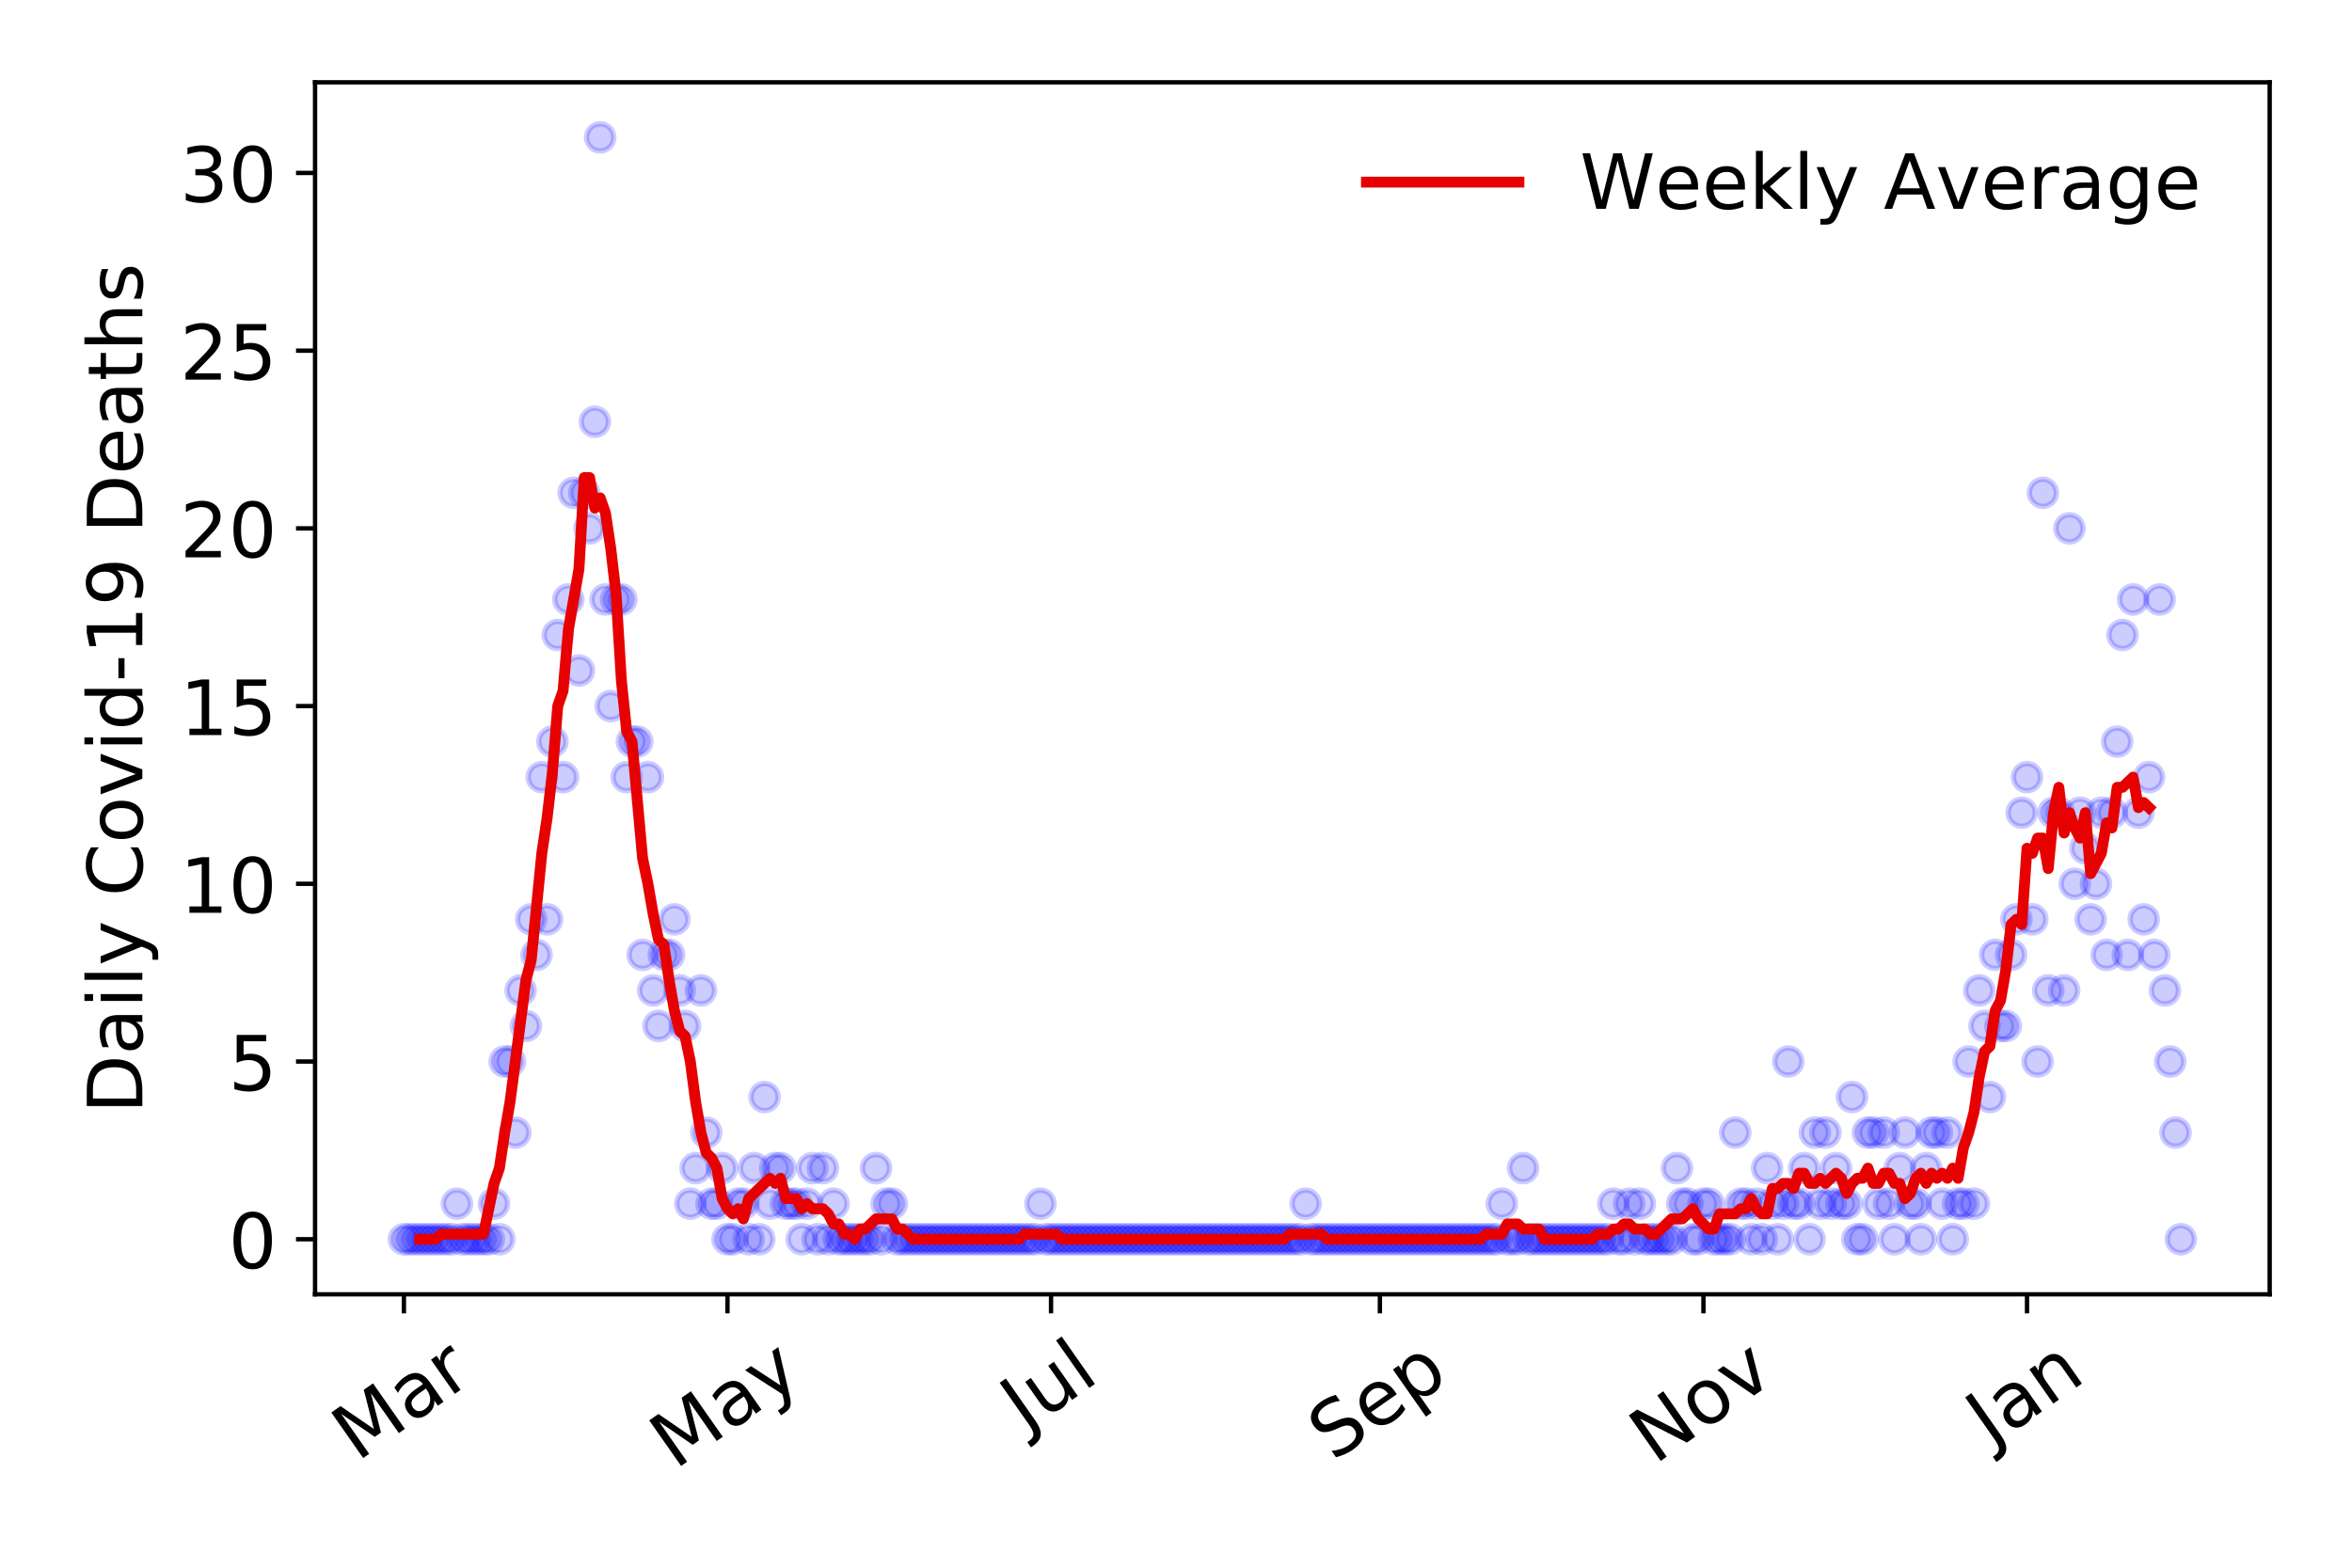 <?xml version="1.0" encoding="utf-8" standalone="no"?>
<!DOCTYPE svg PUBLIC "-//W3C//DTD SVG 1.1//EN"
  "http://www.w3.org/Graphics/SVG/1.1/DTD/svg11.dtd">
<!-- Created with matplotlib (https://matplotlib.org/) -->
<svg height="288pt" version="1.1" viewBox="0 0 432 288" width="432pt" xmlns="http://www.w3.org/2000/svg" xmlns:xlink="http://www.w3.org/1999/xlink">
 <defs>
  <style type="text/css">
*{stroke-linecap:butt;stroke-linejoin:round;}
  </style>
 </defs>
 <g id="figure_1">
  <g id="patch_1">
   <path d="M 0 288 
L 432 288 
L 432 0 
L 0 0 
z
" style="fill:#ffffff;"/>
  </g>
  <g id="axes_1">
   <g id="patch_2">
    <path d="M 57.87 237.778 
L 416.88 237.778 
L 416.88 15.12 
L 57.87 15.12 
z
" style="fill:#ffffff;"/>
   </g>
   <g id="matplotlib.axis_1">
    <g id="xtick_1">
     <g id="line2d_1">
      <defs>
       <path d="M 0 0 
L 0 3.5 
" id="m457fd185b0" style="stroke:#000000;stroke-width:0.8;"/>
      </defs>
      <g>
       <use style="stroke:#000000;stroke-width:0.8;" x="74.189" xlink:href="#m457fd185b0" y="237.778"/>
      </g>
     </g>
     <g id="text_1">
      <!-- Mar -->
      <defs>
       <path d="M 9.812 72.906 
L 24.516 72.906 
L 43.109 23.297 
L 61.812 72.906 
L 76.516 72.906 
L 76.516 0 
L 66.891 0 
L 66.891 64.016 
L 48.094 14.016 
L 38.188 14.016 
L 19.391 64.016 
L 19.391 0 
L 9.812 0 
z
" id="DejaVuSans-77"/>
       <path d="M 34.281 27.484 
Q 23.391 27.484 19.188 25 
Q 14.984 22.516 14.984 16.5 
Q 14.984 11.719 18.141 8.906 
Q 21.297 6.109 26.703 6.109 
Q 34.188 6.109 38.703 11.406 
Q 43.219 16.703 43.219 25.484 
L 43.219 27.484 
z
M 52.203 31.203 
L 52.203 0 
L 43.219 0 
L 43.219 8.297 
Q 40.141 3.328 35.547 0.953 
Q 30.953 -1.422 24.312 -1.422 
Q 15.922 -1.422 10.953 3.297 
Q 6 8.016 6 15.922 
Q 6 25.141 12.172 29.828 
Q 18.359 34.516 30.609 34.516 
L 43.219 34.516 
L 43.219 35.406 
Q 43.219 41.609 39.141 45 
Q 35.062 48.391 27.688 48.391 
Q 23 48.391 18.547 47.266 
Q 14.109 46.141 10.016 43.891 
L 10.016 52.203 
Q 14.938 54.109 19.578 55.047 
Q 24.219 56 28.609 56 
Q 40.484 56 46.344 49.844 
Q 52.203 43.703 52.203 31.203 
z
" id="DejaVuSans-97"/>
       <path d="M 41.109 46.297 
Q 39.594 47.172 37.812 47.578 
Q 36.031 48 33.891 48 
Q 26.266 48 22.188 43.047 
Q 18.109 38.094 18.109 28.812 
L 18.109 0 
L 9.078 0 
L 9.078 54.688 
L 18.109 54.688 
L 18.109 46.188 
Q 20.953 51.172 25.484 53.578 
Q 30.031 56 36.531 56 
Q 37.453 56 38.578 55.875 
Q 39.703 55.766 41.062 55.516 
z
" id="DejaVuSans-114"/>
      </defs>
      <g transform="translate(65.586 268.643)rotate(-35)scale(0.14 -0.14)">
       <use xlink:href="#DejaVuSans-77"/>
       <use x="86.279" xlink:href="#DejaVuSans-97"/>
       <use x="147.559" xlink:href="#DejaVuSans-114"/>
      </g>
     </g>
    </g>
    <g id="xtick_2">
     <g id="line2d_2">
      <g>
       <use style="stroke:#000000;stroke-width:0.8;" x="133.618" xlink:href="#m457fd185b0" y="237.778"/>
      </g>
     </g>
     <g id="text_2">
      <!-- May -->
      <defs>
       <path d="M 32.172 -5.078 
Q 28.375 -14.844 24.75 -17.812 
Q 21.141 -20.797 15.094 -20.797 
L 7.906 -20.797 
L 7.906 -13.281 
L 13.188 -13.281 
Q 16.891 -13.281 18.938 -11.516 
Q 21 -9.766 23.484 -3.219 
L 25.094 0.875 
L 2.984 54.688 
L 12.5 54.688 
L 29.594 11.922 
L 46.688 54.688 
L 56.203 54.688 
z
" id="DejaVuSans-121"/>
      </defs>
      <g transform="translate(123.978 270.094)rotate(-35)scale(0.14 -0.14)">
       <use xlink:href="#DejaVuSans-77"/>
       <use x="86.279" xlink:href="#DejaVuSans-97"/>
       <use x="147.559" xlink:href="#DejaVuSans-121"/>
      </g>
     </g>
    </g>
    <g id="xtick_3">
     <g id="line2d_3">
      <g>
       <use style="stroke:#000000;stroke-width:0.8;" x="193.047" xlink:href="#m457fd185b0" y="237.778"/>
      </g>
     </g>
     <g id="text_3">
      <!-- Jul -->
      <defs>
       <path d="M 9.812 72.906 
L 19.672 72.906 
L 19.672 5.078 
Q 19.672 -8.109 14.672 -14.062 
Q 9.672 -20.016 -1.422 -20.016 
L -5.172 -20.016 
L -5.172 -11.719 
L -2.094 -11.719 
Q 4.438 -11.719 7.125 -8.047 
Q 9.812 -4.391 9.812 5.078 
z
" id="DejaVuSans-74"/>
       <path d="M 8.5 21.578 
L 8.5 54.688 
L 17.484 54.688 
L 17.484 21.922 
Q 17.484 14.156 20.5 10.266 
Q 23.531 6.391 29.594 6.391 
Q 36.859 6.391 41.078 11.031 
Q 45.312 15.672 45.312 23.688 
L 45.312 54.688 
L 54.297 54.688 
L 54.297 0 
L 45.312 0 
L 45.312 8.406 
Q 42.047 3.422 37.719 1 
Q 33.406 -1.422 27.688 -1.422 
Q 18.266 -1.422 13.375 4.438 
Q 8.5 10.297 8.5 21.578 
z
M 31.109 56 
z
" id="DejaVuSans-117"/>
       <path d="M 9.422 75.984 
L 18.406 75.984 
L 18.406 0 
L 9.422 0 
z
" id="DejaVuSans-108"/>
      </defs>
      <g transform="translate(188.344 263.181)rotate(-35)scale(0.14 -0.14)">
       <use xlink:href="#DejaVuSans-74"/>
       <use x="29.492" xlink:href="#DejaVuSans-117"/>
       <use x="92.871" xlink:href="#DejaVuSans-108"/>
      </g>
     </g>
    </g>
    <g id="xtick_4">
     <g id="line2d_4">
      <g>
       <use style="stroke:#000000;stroke-width:0.8;" x="253.45" xlink:href="#m457fd185b0" y="237.778"/>
      </g>
     </g>
     <g id="text_4">
      <!-- Sep -->
      <defs>
       <path d="M 53.516 70.516 
L 53.516 60.891 
Q 47.906 63.578 42.922 64.891 
Q 37.938 66.219 33.297 66.219 
Q 25.25 66.219 20.875 63.094 
Q 16.5 59.969 16.5 54.203 
Q 16.5 49.359 19.406 46.891 
Q 22.312 44.438 30.422 42.922 
L 36.375 41.703 
Q 47.406 39.594 52.656 34.297 
Q 57.906 29 57.906 20.125 
Q 57.906 9.516 50.797 4.047 
Q 43.703 -1.422 29.984 -1.422 
Q 24.812 -1.422 18.969 -0.25 
Q 13.141 0.922 6.891 3.219 
L 6.891 13.375 
Q 12.891 10.016 18.656 8.297 
Q 24.422 6.594 29.984 6.594 
Q 38.422 6.594 43.016 9.906 
Q 47.609 13.234 47.609 19.391 
Q 47.609 24.75 44.312 27.781 
Q 41.016 30.812 33.5 32.328 
L 27.484 33.5 
Q 16.453 35.688 11.516 40.375 
Q 6.594 45.062 6.594 53.422 
Q 6.594 63.094 13.406 68.656 
Q 20.219 74.219 32.172 74.219 
Q 37.312 74.219 42.625 73.281 
Q 47.953 72.359 53.516 70.516 
z
" id="DejaVuSans-83"/>
       <path d="M 56.203 29.594 
L 56.203 25.203 
L 14.891 25.203 
Q 15.484 15.922 20.484 11.062 
Q 25.484 6.203 34.422 6.203 
Q 39.594 6.203 44.453 7.469 
Q 49.312 8.734 54.109 11.281 
L 54.109 2.781 
Q 49.266 0.734 44.188 -0.344 
Q 39.109 -1.422 33.891 -1.422 
Q 20.797 -1.422 13.156 6.188 
Q 5.516 13.812 5.516 26.812 
Q 5.516 40.234 12.766 48.109 
Q 20.016 56 32.328 56 
Q 43.359 56 49.781 48.891 
Q 56.203 41.797 56.203 29.594 
z
M 47.219 32.234 
Q 47.125 39.594 43.094 43.984 
Q 39.062 48.391 32.422 48.391 
Q 24.906 48.391 20.391 44.141 
Q 15.875 39.891 15.188 32.172 
z
" id="DejaVuSans-101"/>
       <path d="M 18.109 8.203 
L 18.109 -20.797 
L 9.078 -20.797 
L 9.078 54.688 
L 18.109 54.688 
L 18.109 46.391 
Q 20.953 51.266 25.266 53.625 
Q 29.594 56 35.594 56 
Q 45.562 56 51.781 48.094 
Q 58.016 40.188 58.016 27.297 
Q 58.016 14.406 51.781 6.484 
Q 45.562 -1.422 35.594 -1.422 
Q 29.594 -1.422 25.266 0.953 
Q 20.953 3.328 18.109 8.203 
z
M 48.688 27.297 
Q 48.688 37.203 44.609 42.844 
Q 40.531 48.484 33.406 48.484 
Q 26.266 48.484 22.188 42.844 
Q 18.109 37.203 18.109 27.297 
Q 18.109 17.391 22.188 11.75 
Q 26.266 6.109 33.406 6.109 
Q 40.531 6.109 44.609 11.75 
Q 48.688 17.391 48.688 27.297 
z
" id="DejaVuSans-112"/>
      </defs>
      <g transform="translate(244.857 268.629)rotate(-35)scale(0.14 -0.14)">
       <use xlink:href="#DejaVuSans-83"/>
       <use x="63.477" xlink:href="#DejaVuSans-101"/>
       <use x="125" xlink:href="#DejaVuSans-112"/>
      </g>
     </g>
    </g>
    <g id="xtick_5">
     <g id="line2d_5">
      <g>
       <use style="stroke:#000000;stroke-width:0.8;" x="312.879" xlink:href="#m457fd185b0" y="237.778"/>
      </g>
     </g>
     <g id="text_5">
      <!-- Nov -->
      <defs>
       <path d="M 9.812 72.906 
L 23.094 72.906 
L 55.422 11.922 
L 55.422 72.906 
L 64.984 72.906 
L 64.984 0 
L 51.703 0 
L 19.391 60.984 
L 19.391 0 
L 9.812 0 
z
" id="DejaVuSans-78"/>
       <path d="M 30.609 48.391 
Q 23.391 48.391 19.188 42.75 
Q 14.984 37.109 14.984 27.297 
Q 14.984 17.484 19.156 11.844 
Q 23.344 6.203 30.609 6.203 
Q 37.797 6.203 41.984 11.859 
Q 46.188 17.531 46.188 27.297 
Q 46.188 37.016 41.984 42.703 
Q 37.797 48.391 30.609 48.391 
z
M 30.609 56 
Q 42.328 56 49.016 48.375 
Q 55.719 40.766 55.719 27.297 
Q 55.719 13.875 49.016 6.219 
Q 42.328 -1.422 30.609 -1.422 
Q 18.844 -1.422 12.172 6.219 
Q 5.516 13.875 5.516 27.297 
Q 5.516 40.766 12.172 48.375 
Q 18.844 56 30.609 56 
z
" id="DejaVuSans-111"/>
       <path d="M 2.984 54.688 
L 12.5 54.688 
L 29.594 8.797 
L 46.688 54.688 
L 56.203 54.688 
L 35.688 0 
L 23.484 0 
z
" id="DejaVuSans-118"/>
      </defs>
      <g transform="translate(303.903 269.166)rotate(-35)scale(0.14 -0.14)">
       <use xlink:href="#DejaVuSans-78"/>
       <use x="74.805" xlink:href="#DejaVuSans-111"/>
       <use x="135.986" xlink:href="#DejaVuSans-118"/>
      </g>
     </g>
    </g>
    <g id="xtick_6">
     <g id="line2d_6">
      <g>
       <use style="stroke:#000000;stroke-width:0.8;" x="372.308" xlink:href="#m457fd185b0" y="237.778"/>
      </g>
     </g>
     <g id="text_6">
      <!-- Jan -->
      <defs>
       <path d="M 54.891 33.016 
L 54.891 0 
L 45.906 0 
L 45.906 32.719 
Q 45.906 40.484 42.875 44.328 
Q 39.844 48.188 33.797 48.188 
Q 26.516 48.188 22.312 43.547 
Q 18.109 38.922 18.109 30.906 
L 18.109 0 
L 9.078 0 
L 9.078 54.688 
L 18.109 54.688 
L 18.109 46.188 
Q 21.344 51.125 25.703 53.562 
Q 30.078 56 35.797 56 
Q 45.219 56 50.047 50.172 
Q 54.891 44.344 54.891 33.016 
z
" id="DejaVuSans-110"/>
      </defs>
      <g transform="translate(365.685 265.871)rotate(-35)scale(0.14 -0.14)">
       <use xlink:href="#DejaVuSans-74"/>
       <use x="29.492" xlink:href="#DejaVuSans-97"/>
       <use x="90.771" xlink:href="#DejaVuSans-110"/>
      </g>
     </g>
    </g>
   </g>
   <g id="matplotlib.axis_2">
    <g id="ytick_1">
     <g id="line2d_7">
      <defs>
       <path d="M 0 0 
L -3.5 0 
" id="m2049ee8ed7" style="stroke:#000000;stroke-width:0.8;"/>
      </defs>
      <g>
       <use style="stroke:#000000;stroke-width:0.8;" x="57.87" xlink:href="#m2049ee8ed7" y="227.657"/>
      </g>
     </g>
     <g id="text_7">
      <!-- 0 -->
      <defs>
       <path d="M 31.781 66.406 
Q 24.172 66.406 20.328 58.906 
Q 16.5 51.422 16.5 36.375 
Q 16.5 21.391 20.328 13.891 
Q 24.172 6.391 31.781 6.391 
Q 39.453 6.391 43.281 13.891 
Q 47.125 21.391 47.125 36.375 
Q 47.125 51.422 43.281 58.906 
Q 39.453 66.406 31.781 66.406 
z
M 31.781 74.219 
Q 44.047 74.219 50.516 64.516 
Q 56.984 54.828 56.984 36.375 
Q 56.984 17.969 50.516 8.266 
Q 44.047 -1.422 31.781 -1.422 
Q 19.531 -1.422 13.062 8.266 
Q 6.594 17.969 6.594 36.375 
Q 6.594 54.828 13.062 64.516 
Q 19.531 74.219 31.781 74.219 
z
" id="DejaVuSans-48"/>
      </defs>
      <g transform="translate(41.962 232.976)scale(0.14 -0.14)">
       <use xlink:href="#DejaVuSans-48"/>
      </g>
     </g>
    </g>
    <g id="ytick_2">
     <g id="line2d_8">
      <g>
       <use style="stroke:#000000;stroke-width:0.8;" x="57.87" xlink:href="#m2049ee8ed7" y="195.01"/>
      </g>
     </g>
     <g id="text_8">
      <!-- 5 -->
      <defs>
       <path d="M 10.797 72.906 
L 49.516 72.906 
L 49.516 64.594 
L 19.828 64.594 
L 19.828 46.734 
Q 21.969 47.469 24.109 47.828 
Q 26.266 48.188 28.422 48.188 
Q 40.625 48.188 47.75 41.5 
Q 54.891 34.812 54.891 23.391 
Q 54.891 11.625 47.562 5.094 
Q 40.234 -1.422 26.906 -1.422 
Q 22.312 -1.422 17.547 -0.641 
Q 12.797 0.141 7.719 1.703 
L 7.719 11.625 
Q 12.109 9.234 16.797 8.062 
Q 21.484 6.891 26.703 6.891 
Q 35.156 6.891 40.078 11.328 
Q 45.016 15.766 45.016 23.391 
Q 45.016 31 40.078 35.438 
Q 35.156 39.891 26.703 39.891 
Q 22.75 39.891 18.812 39.016 
Q 14.891 38.141 10.797 36.281 
z
" id="DejaVuSans-53"/>
      </defs>
      <g transform="translate(41.962 200.328)scale(0.14 -0.14)">
       <use xlink:href="#DejaVuSans-53"/>
      </g>
     </g>
    </g>
    <g id="ytick_3">
     <g id="line2d_9">
      <g>
       <use style="stroke:#000000;stroke-width:0.8;" x="57.87" xlink:href="#m2049ee8ed7" y="162.362"/>
      </g>
     </g>
     <g id="text_9">
      <!-- 10 -->
      <defs>
       <path d="M 12.406 8.297 
L 28.516 8.297 
L 28.516 63.922 
L 10.984 60.406 
L 10.984 69.391 
L 28.422 72.906 
L 38.281 72.906 
L 38.281 8.297 
L 54.391 8.297 
L 54.391 0 
L 12.406 0 
z
" id="DejaVuSans-49"/>
      </defs>
      <g transform="translate(33.055 167.681)scale(0.14 -0.14)">
       <use xlink:href="#DejaVuSans-49"/>
       <use x="63.623" xlink:href="#DejaVuSans-48"/>
      </g>
     </g>
    </g>
    <g id="ytick_4">
     <g id="line2d_10">
      <g>
       <use style="stroke:#000000;stroke-width:0.8;" x="57.87" xlink:href="#m2049ee8ed7" y="129.714"/>
      </g>
     </g>
     <g id="text_10">
      <!-- 15 -->
      <g transform="translate(33.055 135.033)scale(0.14 -0.14)">
       <use xlink:href="#DejaVuSans-49"/>
       <use x="63.623" xlink:href="#DejaVuSans-53"/>
      </g>
     </g>
    </g>
    <g id="ytick_5">
     <g id="line2d_11">
      <g>
       <use style="stroke:#000000;stroke-width:0.8;" x="57.87" xlink:href="#m2049ee8ed7" y="97.066"/>
      </g>
     </g>
     <g id="text_11">
      <!-- 20 -->
      <defs>
       <path d="M 19.188 8.297 
L 53.609 8.297 
L 53.609 0 
L 7.328 0 
L 7.328 8.297 
Q 12.938 14.109 22.625 23.891 
Q 32.328 33.688 34.812 36.531 
Q 39.547 41.844 41.422 45.531 
Q 43.312 49.219 43.312 52.781 
Q 43.312 58.594 39.234 62.25 
Q 35.156 65.922 28.609 65.922 
Q 23.969 65.922 18.812 64.312 
Q 13.672 62.703 7.812 59.422 
L 7.812 69.391 
Q 13.766 71.781 18.938 73 
Q 24.125 74.219 28.422 74.219 
Q 39.75 74.219 46.484 68.547 
Q 53.219 62.891 53.219 53.422 
Q 53.219 48.922 51.531 44.891 
Q 49.859 40.875 45.406 35.406 
Q 44.188 33.984 37.641 27.219 
Q 31.109 20.453 19.188 8.297 
z
" id="DejaVuSans-50"/>
      </defs>
      <g transform="translate(33.055 102.385)scale(0.14 -0.14)">
       <use xlink:href="#DejaVuSans-50"/>
       <use x="63.623" xlink:href="#DejaVuSans-48"/>
      </g>
     </g>
    </g>
    <g id="ytick_6">
     <g id="line2d_12">
      <g>
       <use style="stroke:#000000;stroke-width:0.8;" x="57.87" xlink:href="#m2049ee8ed7" y="64.418"/>
      </g>
     </g>
     <g id="text_12">
      <!-- 25 -->
      <g transform="translate(33.055 69.737)scale(0.14 -0.14)">
       <use xlink:href="#DejaVuSans-50"/>
       <use x="63.623" xlink:href="#DejaVuSans-53"/>
      </g>
     </g>
    </g>
    <g id="ytick_7">
     <g id="line2d_13">
      <g>
       <use style="stroke:#000000;stroke-width:0.8;" x="57.87" xlink:href="#m2049ee8ed7" y="31.77"/>
      </g>
     </g>
     <g id="text_13">
      <!-- 30 -->
      <defs>
       <path d="M 40.578 39.312 
Q 47.656 37.797 51.625 33 
Q 55.609 28.219 55.609 21.188 
Q 55.609 10.406 48.188 4.484 
Q 40.766 -1.422 27.094 -1.422 
Q 22.516 -1.422 17.656 -0.516 
Q 12.797 0.391 7.625 2.203 
L 7.625 11.719 
Q 11.719 9.328 16.594 8.109 
Q 21.484 6.891 26.812 6.891 
Q 36.078 6.891 40.938 10.547 
Q 45.797 14.203 45.797 21.188 
Q 45.797 27.641 41.281 31.266 
Q 36.766 34.906 28.719 34.906 
L 20.219 34.906 
L 20.219 43.016 
L 29.109 43.016 
Q 36.375 43.016 40.234 45.922 
Q 44.094 48.828 44.094 54.297 
Q 44.094 59.906 40.109 62.906 
Q 36.141 65.922 28.719 65.922 
Q 24.656 65.922 20.016 65.031 
Q 15.375 64.156 9.812 62.312 
L 9.812 71.094 
Q 15.438 72.656 20.344 73.438 
Q 25.25 74.219 29.594 74.219 
Q 40.828 74.219 47.359 69.109 
Q 53.906 64.016 53.906 55.328 
Q 53.906 49.266 50.438 45.094 
Q 46.969 40.922 40.578 39.312 
z
" id="DejaVuSans-51"/>
      </defs>
      <g transform="translate(33.055 37.089)scale(0.14 -0.14)">
       <use xlink:href="#DejaVuSans-51"/>
       <use x="63.623" xlink:href="#DejaVuSans-48"/>
      </g>
     </g>
    </g>
    <g id="text_14">
     <!-- Daily Covid-19 Deaths -->
     <defs>
      <path d="M 19.672 64.797 
L 19.672 8.109 
L 31.594 8.109 
Q 46.688 8.109 53.688 14.938 
Q 60.688 21.781 60.688 36.531 
Q 60.688 51.172 53.688 57.984 
Q 46.688 64.797 31.594 64.797 
z
M 9.812 72.906 
L 30.078 72.906 
Q 51.266 72.906 61.172 64.094 
Q 71.094 55.281 71.094 36.531 
Q 71.094 17.672 61.125 8.828 
Q 51.172 0 30.078 0 
L 9.812 0 
z
" id="DejaVuSans-68"/>
      <path d="M 9.422 54.688 
L 18.406 54.688 
L 18.406 0 
L 9.422 0 
z
M 9.422 75.984 
L 18.406 75.984 
L 18.406 64.594 
L 9.422 64.594 
z
" id="DejaVuSans-105"/>
      <path id="DejaVuSans-32"/>
      <path d="M 64.406 67.281 
L 64.406 56.891 
Q 59.422 61.531 53.781 63.812 
Q 48.141 66.109 41.797 66.109 
Q 29.297 66.109 22.656 58.469 
Q 16.016 50.828 16.016 36.375 
Q 16.016 21.969 22.656 14.328 
Q 29.297 6.688 41.797 6.688 
Q 48.141 6.688 53.781 8.984 
Q 59.422 11.281 64.406 15.922 
L 64.406 5.609 
Q 59.234 2.094 53.438 0.328 
Q 47.656 -1.422 41.219 -1.422 
Q 24.656 -1.422 15.125 8.703 
Q 5.609 18.844 5.609 36.375 
Q 5.609 53.953 15.125 64.078 
Q 24.656 74.219 41.219 74.219 
Q 47.75 74.219 53.531 72.484 
Q 59.328 70.75 64.406 67.281 
z
" id="DejaVuSans-67"/>
      <path d="M 45.406 46.391 
L 45.406 75.984 
L 54.391 75.984 
L 54.391 0 
L 45.406 0 
L 45.406 8.203 
Q 42.578 3.328 38.25 0.953 
Q 33.938 -1.422 27.875 -1.422 
Q 17.969 -1.422 11.734 6.484 
Q 5.516 14.406 5.516 27.297 
Q 5.516 40.188 11.734 48.094 
Q 17.969 56 27.875 56 
Q 33.938 56 38.25 53.625 
Q 42.578 51.266 45.406 46.391 
z
M 14.797 27.297 
Q 14.797 17.391 18.875 11.75 
Q 22.953 6.109 30.078 6.109 
Q 37.203 6.109 41.297 11.75 
Q 45.406 17.391 45.406 27.297 
Q 45.406 37.203 41.297 42.844 
Q 37.203 48.484 30.078 48.484 
Q 22.953 48.484 18.875 42.844 
Q 14.797 37.203 14.797 27.297 
z
" id="DejaVuSans-100"/>
      <path d="M 4.891 31.391 
L 31.203 31.391 
L 31.203 23.391 
L 4.891 23.391 
z
" id="DejaVuSans-45"/>
      <path d="M 10.984 1.516 
L 10.984 10.5 
Q 14.703 8.734 18.5 7.812 
Q 22.312 6.891 25.984 6.891 
Q 35.75 6.891 40.891 13.453 
Q 46.047 20.016 46.781 33.406 
Q 43.953 29.203 39.594 26.953 
Q 35.25 24.703 29.984 24.703 
Q 19.047 24.703 12.672 31.312 
Q 6.297 37.938 6.297 49.422 
Q 6.297 60.641 12.938 67.422 
Q 19.578 74.219 30.609 74.219 
Q 43.266 74.219 49.922 64.516 
Q 56.594 54.828 56.594 36.375 
Q 56.594 19.141 48.406 8.859 
Q 40.234 -1.422 26.422 -1.422 
Q 22.703 -1.422 18.891 -0.688 
Q 15.094 0.047 10.984 1.516 
z
M 30.609 32.422 
Q 37.25 32.422 41.125 36.953 
Q 45.016 41.5 45.016 49.422 
Q 45.016 57.281 41.125 61.844 
Q 37.25 66.406 30.609 66.406 
Q 23.969 66.406 20.094 61.844 
Q 16.219 57.281 16.219 49.422 
Q 16.219 41.5 20.094 36.953 
Q 23.969 32.422 30.609 32.422 
z
" id="DejaVuSans-57"/>
      <path d="M 18.312 70.219 
L 18.312 54.688 
L 36.812 54.688 
L 36.812 47.703 
L 18.312 47.703 
L 18.312 18.016 
Q 18.312 11.328 20.141 9.422 
Q 21.969 7.516 27.594 7.516 
L 36.812 7.516 
L 36.812 0 
L 27.594 0 
Q 17.188 0 13.234 3.875 
Q 9.281 7.766 9.281 18.016 
L 9.281 47.703 
L 2.688 47.703 
L 2.688 54.688 
L 9.281 54.688 
L 9.281 70.219 
z
" id="DejaVuSans-116"/>
      <path d="M 54.891 33.016 
L 54.891 0 
L 45.906 0 
L 45.906 32.719 
Q 45.906 40.484 42.875 44.328 
Q 39.844 48.188 33.797 48.188 
Q 26.516 48.188 22.312 43.547 
Q 18.109 38.922 18.109 30.906 
L 18.109 0 
L 9.078 0 
L 9.078 75.984 
L 18.109 75.984 
L 18.109 46.188 
Q 21.344 51.125 25.703 53.562 
Q 30.078 56 35.797 56 
Q 45.219 56 50.047 50.172 
Q 54.891 44.344 54.891 33.016 
z
" id="DejaVuSans-104"/>
      <path d="M 44.281 53.078 
L 44.281 44.578 
Q 40.484 46.531 36.375 47.5 
Q 32.281 48.484 27.875 48.484 
Q 21.188 48.484 17.844 46.438 
Q 14.5 44.391 14.5 40.281 
Q 14.5 37.156 16.891 35.375 
Q 19.281 33.594 26.516 31.984 
L 29.594 31.297 
Q 39.156 29.25 43.188 25.516 
Q 47.219 21.781 47.219 15.094 
Q 47.219 7.469 41.188 3.016 
Q 35.156 -1.422 24.609 -1.422 
Q 20.219 -1.422 15.453 -0.562 
Q 10.688 0.297 5.422 2 
L 5.422 11.281 
Q 10.406 8.688 15.234 7.391 
Q 20.062 6.109 24.812 6.109 
Q 31.156 6.109 34.562 8.281 
Q 37.984 10.453 37.984 14.406 
Q 37.984 18.062 35.516 20.016 
Q 33.062 21.969 24.703 23.781 
L 21.578 24.516 
Q 13.234 26.266 9.516 29.906 
Q 5.812 33.547 5.812 39.891 
Q 5.812 47.609 11.281 51.797 
Q 16.75 56 26.812 56 
Q 31.781 56 36.172 55.266 
Q 40.578 54.547 44.281 53.078 
z
" id="DejaVuSans-115"/>
     </defs>
     <g transform="translate(26.143 204.56)rotate(-90)scale(0.14 -0.14)">
      <use xlink:href="#DejaVuSans-68"/>
      <use x="77.002" xlink:href="#DejaVuSans-97"/>
      <use x="138.281" xlink:href="#DejaVuSans-105"/>
      <use x="166.064" xlink:href="#DejaVuSans-108"/>
      <use x="193.848" xlink:href="#DejaVuSans-121"/>
      <use x="253.027" xlink:href="#DejaVuSans-32"/>
      <use x="284.814" xlink:href="#DejaVuSans-67"/>
      <use x="354.639" xlink:href="#DejaVuSans-111"/>
      <use x="415.82" xlink:href="#DejaVuSans-118"/>
      <use x="475" xlink:href="#DejaVuSans-105"/>
      <use x="502.783" xlink:href="#DejaVuSans-100"/>
      <use x="566.26" xlink:href="#DejaVuSans-45"/>
      <use x="602.344" xlink:href="#DejaVuSans-49"/>
      <use x="665.967" xlink:href="#DejaVuSans-57"/>
      <use x="729.59" xlink:href="#DejaVuSans-32"/>
      <use x="761.377" xlink:href="#DejaVuSans-68"/>
      <use x="838.379" xlink:href="#DejaVuSans-101"/>
      <use x="899.902" xlink:href="#DejaVuSans-97"/>
      <use x="961.182" xlink:href="#DejaVuSans-116"/>
      <use x="1000.391" xlink:href="#DejaVuSans-104"/>
      <use x="1063.77" xlink:href="#DejaVuSans-115"/>
     </g>
    </g>
   </g>
   <g id="line2d_14">
    <defs>
     <path d="M 0 2.5 
C 0.663 2.5 1.299 2.237 1.768 1.768 
C 2.237 1.299 2.5 0.663 2.5 0 
C 2.5 -0.663 2.237 -1.299 1.768 -1.768 
C 1.299 -2.237 0.663 -2.5 0 -2.5 
C -0.663 -2.5 -1.299 -2.237 -1.768 -1.768 
C -2.237 -1.299 -2.5 -0.663 -2.5 0 
C -2.5 0.663 -2.237 1.299 -1.768 1.768 
C -1.299 2.237 -0.663 2.5 0 2.5 
z
" id="m2f052093fb" style="stroke:#0000ff;stroke-opacity:0.2;"/>
    </defs>
    <g clip-path="url(#p4259fde4ef)">
     <use style="fill:#0000ff;fill-opacity:0.2;stroke:#0000ff;stroke-opacity:0.2;" x="74.189" xlink:href="#m2f052093fb" y="227.657"/>
     <use style="fill:#0000ff;fill-opacity:0.2;stroke:#0000ff;stroke-opacity:0.2;" x="75.163" xlink:href="#m2f052093fb" y="227.657"/>
     <use style="fill:#0000ff;fill-opacity:0.2;stroke:#0000ff;stroke-opacity:0.2;" x="76.137" xlink:href="#m2f052093fb" y="227.657"/>
     <use style="fill:#0000ff;fill-opacity:0.2;stroke:#0000ff;stroke-opacity:0.2;" x="77.111" xlink:href="#m2f052093fb" y="227.657"/>
     <use style="fill:#0000ff;fill-opacity:0.2;stroke:#0000ff;stroke-opacity:0.2;" x="78.086" xlink:href="#m2f052093fb" y="227.657"/>
     <use style="fill:#0000ff;fill-opacity:0.2;stroke:#0000ff;stroke-opacity:0.2;" x="79.06" xlink:href="#m2f052093fb" y="227.657"/>
     <use style="fill:#0000ff;fill-opacity:0.2;stroke:#0000ff;stroke-opacity:0.2;" x="80.034" xlink:href="#m2f052093fb" y="227.657"/>
     <use style="fill:#0000ff;fill-opacity:0.2;stroke:#0000ff;stroke-opacity:0.2;" x="81.008" xlink:href="#m2f052093fb" y="227.657"/>
     <use style="fill:#0000ff;fill-opacity:0.2;stroke:#0000ff;stroke-opacity:0.2;" x="81.983" xlink:href="#m2f052093fb" y="227.657"/>
     <use style="fill:#0000ff;fill-opacity:0.2;stroke:#0000ff;stroke-opacity:0.2;" x="82.957" xlink:href="#m2f052093fb" y="227.657"/>
     <use style="fill:#0000ff;fill-opacity:0.2;stroke:#0000ff;stroke-opacity:0.2;" x="83.931" xlink:href="#m2f052093fb" y="221.128"/>
     <use style="fill:#0000ff;fill-opacity:0.2;stroke:#0000ff;stroke-opacity:0.2;" x="84.905" xlink:href="#m2f052093fb" y="227.657"/>
     <use style="fill:#0000ff;fill-opacity:0.2;stroke:#0000ff;stroke-opacity:0.2;" x="85.88" xlink:href="#m2f052093fb" y="227.657"/>
     <use style="fill:#0000ff;fill-opacity:0.2;stroke:#0000ff;stroke-opacity:0.2;" x="86.854" xlink:href="#m2f052093fb" y="227.657"/>
     <use style="fill:#0000ff;fill-opacity:0.2;stroke:#0000ff;stroke-opacity:0.2;" x="87.828" xlink:href="#m2f052093fb" y="227.657"/>
     <use style="fill:#0000ff;fill-opacity:0.2;stroke:#0000ff;stroke-opacity:0.2;" x="88.802" xlink:href="#m2f052093fb" y="227.657"/>
     <use style="fill:#0000ff;fill-opacity:0.2;stroke:#0000ff;stroke-opacity:0.2;" x="89.777" xlink:href="#m2f052093fb" y="227.657"/>
     <use style="fill:#0000ff;fill-opacity:0.2;stroke:#0000ff;stroke-opacity:0.2;" x="90.751" xlink:href="#m2f052093fb" y="221.128"/>
     <use style="fill:#0000ff;fill-opacity:0.2;stroke:#0000ff;stroke-opacity:0.2;" x="91.725" xlink:href="#m2f052093fb" y="227.657"/>
     <use style="fill:#0000ff;fill-opacity:0.2;stroke:#0000ff;stroke-opacity:0.2;" x="92.699" xlink:href="#m2f052093fb" y="195.01"/>
     <use style="fill:#0000ff;fill-opacity:0.2;stroke:#0000ff;stroke-opacity:0.2;" x="93.674" xlink:href="#m2f052093fb" y="195.01"/>
     <use style="fill:#0000ff;fill-opacity:0.2;stroke:#0000ff;stroke-opacity:0.2;" x="94.648" xlink:href="#m2f052093fb" y="208.069"/>
     <use style="fill:#0000ff;fill-opacity:0.2;stroke:#0000ff;stroke-opacity:0.2;" x="95.622" xlink:href="#m2f052093fb" y="181.95"/>
     <use style="fill:#0000ff;fill-opacity:0.2;stroke:#0000ff;stroke-opacity:0.2;" x="96.596" xlink:href="#m2f052093fb" y="188.48"/>
     <use style="fill:#0000ff;fill-opacity:0.2;stroke:#0000ff;stroke-opacity:0.2;" x="97.571" xlink:href="#m2f052093fb" y="168.891"/>
     <use style="fill:#0000ff;fill-opacity:0.2;stroke:#0000ff;stroke-opacity:0.2;" x="98.545" xlink:href="#m2f052093fb" y="175.421"/>
     <use style="fill:#0000ff;fill-opacity:0.2;stroke:#0000ff;stroke-opacity:0.2;" x="99.519" xlink:href="#m2f052093fb" y="142.773"/>
     <use style="fill:#0000ff;fill-opacity:0.2;stroke:#0000ff;stroke-opacity:0.2;" x="100.493" xlink:href="#m2f052093fb" y="168.891"/>
     <use style="fill:#0000ff;fill-opacity:0.2;stroke:#0000ff;stroke-opacity:0.2;" x="101.468" xlink:href="#m2f052093fb" y="136.243"/>
     <use style="fill:#0000ff;fill-opacity:0.2;stroke:#0000ff;stroke-opacity:0.2;" x="102.442" xlink:href="#m2f052093fb" y="116.655"/>
     <use style="fill:#0000ff;fill-opacity:0.2;stroke:#0000ff;stroke-opacity:0.2;" x="103.416" xlink:href="#m2f052093fb" y="142.773"/>
     <use style="fill:#0000ff;fill-opacity:0.2;stroke:#0000ff;stroke-opacity:0.2;" x="104.39" xlink:href="#m2f052093fb" y="110.125"/>
     <use style="fill:#0000ff;fill-opacity:0.2;stroke:#0000ff;stroke-opacity:0.2;" x="105.365" xlink:href="#m2f052093fb" y="90.536"/>
     <use style="fill:#0000ff;fill-opacity:0.2;stroke:#0000ff;stroke-opacity:0.2;" x="106.339" xlink:href="#m2f052093fb" y="123.184"/>
     <use style="fill:#0000ff;fill-opacity:0.2;stroke:#0000ff;stroke-opacity:0.2;" x="107.313" xlink:href="#m2f052093fb" y="90.536"/>
     <use style="fill:#0000ff;fill-opacity:0.2;stroke:#0000ff;stroke-opacity:0.2;" x="108.287" xlink:href="#m2f052093fb" y="97.066"/>
     <use style="fill:#0000ff;fill-opacity:0.2;stroke:#0000ff;stroke-opacity:0.2;" x="109.262" xlink:href="#m2f052093fb" y="77.477"/>
     <use style="fill:#0000ff;fill-opacity:0.2;stroke:#0000ff;stroke-opacity:0.2;" x="110.236" xlink:href="#m2f052093fb" y="25.241"/>
     <use style="fill:#0000ff;fill-opacity:0.2;stroke:#0000ff;stroke-opacity:0.2;" x="111.21" xlink:href="#m2f052093fb" y="110.125"/>
     <use style="fill:#0000ff;fill-opacity:0.2;stroke:#0000ff;stroke-opacity:0.2;" x="112.184" xlink:href="#m2f052093fb" y="129.714"/>
     <use style="fill:#0000ff;fill-opacity:0.2;stroke:#0000ff;stroke-opacity:0.2;" x="113.159" xlink:href="#m2f052093fb" y="110.125"/>
     <use style="fill:#0000ff;fill-opacity:0.2;stroke:#0000ff;stroke-opacity:0.2;" x="114.133" xlink:href="#m2f052093fb" y="110.125"/>
     <use style="fill:#0000ff;fill-opacity:0.2;stroke:#0000ff;stroke-opacity:0.2;" x="115.107" xlink:href="#m2f052093fb" y="142.773"/>
     <use style="fill:#0000ff;fill-opacity:0.2;stroke:#0000ff;stroke-opacity:0.2;" x="116.081" xlink:href="#m2f052093fb" y="136.243"/>
     <use style="fill:#0000ff;fill-opacity:0.2;stroke:#0000ff;stroke-opacity:0.2;" x="117.056" xlink:href="#m2f052093fb" y="136.243"/>
     <use style="fill:#0000ff;fill-opacity:0.2;stroke:#0000ff;stroke-opacity:0.2;" x="118.03" xlink:href="#m2f052093fb" y="175.421"/>
     <use style="fill:#0000ff;fill-opacity:0.2;stroke:#0000ff;stroke-opacity:0.2;" x="119.004" xlink:href="#m2f052093fb" y="142.773"/>
     <use style="fill:#0000ff;fill-opacity:0.2;stroke:#0000ff;stroke-opacity:0.2;" x="119.978" xlink:href="#m2f052093fb" y="181.95"/>
     <use style="fill:#0000ff;fill-opacity:0.2;stroke:#0000ff;stroke-opacity:0.2;" x="120.952" xlink:href="#m2f052093fb" y="188.48"/>
     <use style="fill:#0000ff;fill-opacity:0.2;stroke:#0000ff;stroke-opacity:0.2;" x="121.927" xlink:href="#m2f052093fb" y="175.421"/>
     <use style="fill:#0000ff;fill-opacity:0.2;stroke:#0000ff;stroke-opacity:0.2;" x="122.901" xlink:href="#m2f052093fb" y="175.421"/>
     <use style="fill:#0000ff;fill-opacity:0.2;stroke:#0000ff;stroke-opacity:0.2;" x="123.875" xlink:href="#m2f052093fb" y="168.891"/>
     <use style="fill:#0000ff;fill-opacity:0.2;stroke:#0000ff;stroke-opacity:0.2;" x="124.849" xlink:href="#m2f052093fb" y="181.95"/>
     <use style="fill:#0000ff;fill-opacity:0.2;stroke:#0000ff;stroke-opacity:0.2;" x="125.824" xlink:href="#m2f052093fb" y="188.48"/>
     <use style="fill:#0000ff;fill-opacity:0.2;stroke:#0000ff;stroke-opacity:0.2;" x="126.798" xlink:href="#m2f052093fb" y="221.128"/>
     <use style="fill:#0000ff;fill-opacity:0.2;stroke:#0000ff;stroke-opacity:0.2;" x="127.772" xlink:href="#m2f052093fb" y="214.598"/>
     <use style="fill:#0000ff;fill-opacity:0.2;stroke:#0000ff;stroke-opacity:0.2;" x="128.746" xlink:href="#m2f052093fb" y="181.95"/>
     <use style="fill:#0000ff;fill-opacity:0.2;stroke:#0000ff;stroke-opacity:0.2;" x="129.721" xlink:href="#m2f052093fb" y="208.069"/>
     <use style="fill:#0000ff;fill-opacity:0.2;stroke:#0000ff;stroke-opacity:0.2;" x="130.695" xlink:href="#m2f052093fb" y="221.128"/>
     <use style="fill:#0000ff;fill-opacity:0.2;stroke:#0000ff;stroke-opacity:0.2;" x="131.669" xlink:href="#m2f052093fb" y="221.128"/>
     <use style="fill:#0000ff;fill-opacity:0.2;stroke:#0000ff;stroke-opacity:0.2;" x="132.643" xlink:href="#m2f052093fb" y="214.598"/>
     <use style="fill:#0000ff;fill-opacity:0.2;stroke:#0000ff;stroke-opacity:0.2;" x="133.618" xlink:href="#m2f052093fb" y="227.657"/>
     <use style="fill:#0000ff;fill-opacity:0.2;stroke:#0000ff;stroke-opacity:0.2;" x="134.592" xlink:href="#m2f052093fb" y="227.657"/>
     <use style="fill:#0000ff;fill-opacity:0.2;stroke:#0000ff;stroke-opacity:0.2;" x="135.566" xlink:href="#m2f052093fb" y="221.128"/>
     <use style="fill:#0000ff;fill-opacity:0.2;stroke:#0000ff;stroke-opacity:0.2;" x="136.54" xlink:href="#m2f052093fb" y="221.128"/>
     <use style="fill:#0000ff;fill-opacity:0.2;stroke:#0000ff;stroke-opacity:0.2;" x="137.515" xlink:href="#m2f052093fb" y="227.657"/>
     <use style="fill:#0000ff;fill-opacity:0.2;stroke:#0000ff;stroke-opacity:0.2;" x="138.489" xlink:href="#m2f052093fb" y="214.598"/>
     <use style="fill:#0000ff;fill-opacity:0.2;stroke:#0000ff;stroke-opacity:0.2;" x="139.463" xlink:href="#m2f052093fb" y="227.657"/>
     <use style="fill:#0000ff;fill-opacity:0.2;stroke:#0000ff;stroke-opacity:0.2;" x="140.437" xlink:href="#m2f052093fb" y="201.539"/>
     <use style="fill:#0000ff;fill-opacity:0.2;stroke:#0000ff;stroke-opacity:0.2;" x="141.412" xlink:href="#m2f052093fb" y="221.128"/>
     <use style="fill:#0000ff;fill-opacity:0.2;stroke:#0000ff;stroke-opacity:0.2;" x="142.386" xlink:href="#m2f052093fb" y="214.598"/>
     <use style="fill:#0000ff;fill-opacity:0.2;stroke:#0000ff;stroke-opacity:0.2;" x="143.36" xlink:href="#m2f052093fb" y="214.598"/>
     <use style="fill:#0000ff;fill-opacity:0.2;stroke:#0000ff;stroke-opacity:0.2;" x="144.334" xlink:href="#m2f052093fb" y="221.128"/>
     <use style="fill:#0000ff;fill-opacity:0.2;stroke:#0000ff;stroke-opacity:0.2;" x="145.309" xlink:href="#m2f052093fb" y="221.128"/>
     <use style="fill:#0000ff;fill-opacity:0.2;stroke:#0000ff;stroke-opacity:0.2;" x="146.283" xlink:href="#m2f052093fb" y="221.128"/>
     <use style="fill:#0000ff;fill-opacity:0.2;stroke:#0000ff;stroke-opacity:0.2;" x="147.257" xlink:href="#m2f052093fb" y="227.657"/>
     <use style="fill:#0000ff;fill-opacity:0.2;stroke:#0000ff;stroke-opacity:0.2;" x="148.231" xlink:href="#m2f052093fb" y="221.128"/>
     <use style="fill:#0000ff;fill-opacity:0.2;stroke:#0000ff;stroke-opacity:0.2;" x="149.206" xlink:href="#m2f052093fb" y="214.598"/>
     <use style="fill:#0000ff;fill-opacity:0.2;stroke:#0000ff;stroke-opacity:0.2;" x="150.18" xlink:href="#m2f052093fb" y="227.657"/>
     <use style="fill:#0000ff;fill-opacity:0.2;stroke:#0000ff;stroke-opacity:0.2;" x="151.154" xlink:href="#m2f052093fb" y="214.598"/>
     <use style="fill:#0000ff;fill-opacity:0.2;stroke:#0000ff;stroke-opacity:0.2;" x="152.128" xlink:href="#m2f052093fb" y="227.657"/>
     <use style="fill:#0000ff;fill-opacity:0.2;stroke:#0000ff;stroke-opacity:0.2;" x="153.103" xlink:href="#m2f052093fb" y="221.128"/>
     <use style="fill:#0000ff;fill-opacity:0.2;stroke:#0000ff;stroke-opacity:0.2;" x="154.077" xlink:href="#m2f052093fb" y="227.657"/>
     <use style="fill:#0000ff;fill-opacity:0.2;stroke:#0000ff;stroke-opacity:0.2;" x="155.051" xlink:href="#m2f052093fb" y="227.657"/>
     <use style="fill:#0000ff;fill-opacity:0.2;stroke:#0000ff;stroke-opacity:0.2;" x="156.025" xlink:href="#m2f052093fb" y="227.657"/>
     <use style="fill:#0000ff;fill-opacity:0.2;stroke:#0000ff;stroke-opacity:0.2;" x="157" xlink:href="#m2f052093fb" y="227.657"/>
     <use style="fill:#0000ff;fill-opacity:0.2;stroke:#0000ff;stroke-opacity:0.2;" x="157.974" xlink:href="#m2f052093fb" y="227.657"/>
     <use style="fill:#0000ff;fill-opacity:0.2;stroke:#0000ff;stroke-opacity:0.2;" x="158.948" xlink:href="#m2f052093fb" y="227.657"/>
     <use style="fill:#0000ff;fill-opacity:0.2;stroke:#0000ff;stroke-opacity:0.2;" x="159.922" xlink:href="#m2f052093fb" y="227.657"/>
     <use style="fill:#0000ff;fill-opacity:0.2;stroke:#0000ff;stroke-opacity:0.2;" x="160.897" xlink:href="#m2f052093fb" y="214.598"/>
     <use style="fill:#0000ff;fill-opacity:0.2;stroke:#0000ff;stroke-opacity:0.2;" x="161.871" xlink:href="#m2f052093fb" y="227.657"/>
     <use style="fill:#0000ff;fill-opacity:0.2;stroke:#0000ff;stroke-opacity:0.2;" x="162.845" xlink:href="#m2f052093fb" y="221.128"/>
     <use style="fill:#0000ff;fill-opacity:0.2;stroke:#0000ff;stroke-opacity:0.2;" x="163.819" xlink:href="#m2f052093fb" y="221.128"/>
     <use style="fill:#0000ff;fill-opacity:0.2;stroke:#0000ff;stroke-opacity:0.2;" x="164.794" xlink:href="#m2f052093fb" y="227.657"/>
     <use style="fill:#0000ff;fill-opacity:0.2;stroke:#0000ff;stroke-opacity:0.2;" x="165.768" xlink:href="#m2f052093fb" y="227.657"/>
     <use style="fill:#0000ff;fill-opacity:0.2;stroke:#0000ff;stroke-opacity:0.2;" x="166.742" xlink:href="#m2f052093fb" y="227.657"/>
     <use style="fill:#0000ff;fill-opacity:0.2;stroke:#0000ff;stroke-opacity:0.2;" x="167.716" xlink:href="#m2f052093fb" y="227.657"/>
     <use style="fill:#0000ff;fill-opacity:0.2;stroke:#0000ff;stroke-opacity:0.2;" x="168.691" xlink:href="#m2f052093fb" y="227.657"/>
     <use style="fill:#0000ff;fill-opacity:0.2;stroke:#0000ff;stroke-opacity:0.2;" x="169.665" xlink:href="#m2f052093fb" y="227.657"/>
     <use style="fill:#0000ff;fill-opacity:0.2;stroke:#0000ff;stroke-opacity:0.2;" x="170.639" xlink:href="#m2f052093fb" y="227.657"/>
     <use style="fill:#0000ff;fill-opacity:0.2;stroke:#0000ff;stroke-opacity:0.2;" x="171.613" xlink:href="#m2f052093fb" y="227.657"/>
     <use style="fill:#0000ff;fill-opacity:0.2;stroke:#0000ff;stroke-opacity:0.2;" x="172.588" xlink:href="#m2f052093fb" y="227.657"/>
     <use style="fill:#0000ff;fill-opacity:0.2;stroke:#0000ff;stroke-opacity:0.2;" x="173.562" xlink:href="#m2f052093fb" y="227.657"/>
     <use style="fill:#0000ff;fill-opacity:0.2;stroke:#0000ff;stroke-opacity:0.2;" x="174.536" xlink:href="#m2f052093fb" y="227.657"/>
     <use style="fill:#0000ff;fill-opacity:0.2;stroke:#0000ff;stroke-opacity:0.2;" x="175.51" xlink:href="#m2f052093fb" y="227.657"/>
     <use style="fill:#0000ff;fill-opacity:0.2;stroke:#0000ff;stroke-opacity:0.2;" x="176.485" xlink:href="#m2f052093fb" y="227.657"/>
     <use style="fill:#0000ff;fill-opacity:0.2;stroke:#0000ff;stroke-opacity:0.2;" x="177.459" xlink:href="#m2f052093fb" y="227.657"/>
     <use style="fill:#0000ff;fill-opacity:0.2;stroke:#0000ff;stroke-opacity:0.2;" x="178.433" xlink:href="#m2f052093fb" y="227.657"/>
     <use style="fill:#0000ff;fill-opacity:0.2;stroke:#0000ff;stroke-opacity:0.2;" x="179.407" xlink:href="#m2f052093fb" y="227.657"/>
     <use style="fill:#0000ff;fill-opacity:0.2;stroke:#0000ff;stroke-opacity:0.2;" x="180.382" xlink:href="#m2f052093fb" y="227.657"/>
     <use style="fill:#0000ff;fill-opacity:0.2;stroke:#0000ff;stroke-opacity:0.2;" x="181.356" xlink:href="#m2f052093fb" y="227.657"/>
     <use style="fill:#0000ff;fill-opacity:0.2;stroke:#0000ff;stroke-opacity:0.2;" x="182.33" xlink:href="#m2f052093fb" y="227.657"/>
     <use style="fill:#0000ff;fill-opacity:0.2;stroke:#0000ff;stroke-opacity:0.2;" x="183.304" xlink:href="#m2f052093fb" y="227.657"/>
     <use style="fill:#0000ff;fill-opacity:0.2;stroke:#0000ff;stroke-opacity:0.2;" x="184.279" xlink:href="#m2f052093fb" y="227.657"/>
     <use style="fill:#0000ff;fill-opacity:0.2;stroke:#0000ff;stroke-opacity:0.2;" x="185.253" xlink:href="#m2f052093fb" y="227.657"/>
     <use style="fill:#0000ff;fill-opacity:0.2;stroke:#0000ff;stroke-opacity:0.2;" x="186.227" xlink:href="#m2f052093fb" y="227.657"/>
     <use style="fill:#0000ff;fill-opacity:0.2;stroke:#0000ff;stroke-opacity:0.2;" x="187.201" xlink:href="#m2f052093fb" y="227.657"/>
     <use style="fill:#0000ff;fill-opacity:0.2;stroke:#0000ff;stroke-opacity:0.2;" x="188.176" xlink:href="#m2f052093fb" y="227.657"/>
     <use style="fill:#0000ff;fill-opacity:0.2;stroke:#0000ff;stroke-opacity:0.2;" x="189.15" xlink:href="#m2f052093fb" y="227.657"/>
     <use style="fill:#0000ff;fill-opacity:0.2;stroke:#0000ff;stroke-opacity:0.2;" x="190.124" xlink:href="#m2f052093fb" y="227.657"/>
     <use style="fill:#0000ff;fill-opacity:0.2;stroke:#0000ff;stroke-opacity:0.2;" x="191.098" xlink:href="#m2f052093fb" y="221.128"/>
     <use style="fill:#0000ff;fill-opacity:0.2;stroke:#0000ff;stroke-opacity:0.2;" x="192.073" xlink:href="#m2f052093fb" y="227.657"/>
     <use style="fill:#0000ff;fill-opacity:0.2;stroke:#0000ff;stroke-opacity:0.2;" x="193.047" xlink:href="#m2f052093fb" y="227.657"/>
     <use style="fill:#0000ff;fill-opacity:0.2;stroke:#0000ff;stroke-opacity:0.2;" x="194.021" xlink:href="#m2f052093fb" y="227.657"/>
     <use style="fill:#0000ff;fill-opacity:0.2;stroke:#0000ff;stroke-opacity:0.2;" x="194.995" xlink:href="#m2f052093fb" y="227.657"/>
     <use style="fill:#0000ff;fill-opacity:0.2;stroke:#0000ff;stroke-opacity:0.2;" x="195.97" xlink:href="#m2f052093fb" y="227.657"/>
     <use style="fill:#0000ff;fill-opacity:0.2;stroke:#0000ff;stroke-opacity:0.2;" x="196.944" xlink:href="#m2f052093fb" y="227.657"/>
     <use style="fill:#0000ff;fill-opacity:0.2;stroke:#0000ff;stroke-opacity:0.2;" x="197.918" xlink:href="#m2f052093fb" y="227.657"/>
     <use style="fill:#0000ff;fill-opacity:0.2;stroke:#0000ff;stroke-opacity:0.2;" x="198.892" xlink:href="#m2f052093fb" y="227.657"/>
     <use style="fill:#0000ff;fill-opacity:0.2;stroke:#0000ff;stroke-opacity:0.2;" x="199.866" xlink:href="#m2f052093fb" y="227.657"/>
     <use style="fill:#0000ff;fill-opacity:0.2;stroke:#0000ff;stroke-opacity:0.2;" x="200.841" xlink:href="#m2f052093fb" y="227.657"/>
     <use style="fill:#0000ff;fill-opacity:0.2;stroke:#0000ff;stroke-opacity:0.2;" x="201.815" xlink:href="#m2f052093fb" y="227.657"/>
     <use style="fill:#0000ff;fill-opacity:0.2;stroke:#0000ff;stroke-opacity:0.2;" x="202.789" xlink:href="#m2f052093fb" y="227.657"/>
     <use style="fill:#0000ff;fill-opacity:0.2;stroke:#0000ff;stroke-opacity:0.2;" x="203.763" xlink:href="#m2f052093fb" y="227.657"/>
     <use style="fill:#0000ff;fill-opacity:0.2;stroke:#0000ff;stroke-opacity:0.2;" x="204.738" xlink:href="#m2f052093fb" y="227.657"/>
     <use style="fill:#0000ff;fill-opacity:0.2;stroke:#0000ff;stroke-opacity:0.2;" x="205.712" xlink:href="#m2f052093fb" y="227.657"/>
     <use style="fill:#0000ff;fill-opacity:0.2;stroke:#0000ff;stroke-opacity:0.2;" x="206.686" xlink:href="#m2f052093fb" y="227.657"/>
     <use style="fill:#0000ff;fill-opacity:0.2;stroke:#0000ff;stroke-opacity:0.2;" x="207.66" xlink:href="#m2f052093fb" y="227.657"/>
     <use style="fill:#0000ff;fill-opacity:0.2;stroke:#0000ff;stroke-opacity:0.2;" x="208.635" xlink:href="#m2f052093fb" y="227.657"/>
     <use style="fill:#0000ff;fill-opacity:0.2;stroke:#0000ff;stroke-opacity:0.2;" x="209.609" xlink:href="#m2f052093fb" y="227.657"/>
     <use style="fill:#0000ff;fill-opacity:0.2;stroke:#0000ff;stroke-opacity:0.2;" x="210.583" xlink:href="#m2f052093fb" y="227.657"/>
     <use style="fill:#0000ff;fill-opacity:0.2;stroke:#0000ff;stroke-opacity:0.2;" x="211.557" xlink:href="#m2f052093fb" y="227.657"/>
     <use style="fill:#0000ff;fill-opacity:0.2;stroke:#0000ff;stroke-opacity:0.2;" x="212.532" xlink:href="#m2f052093fb" y="227.657"/>
     <use style="fill:#0000ff;fill-opacity:0.2;stroke:#0000ff;stroke-opacity:0.2;" x="213.506" xlink:href="#m2f052093fb" y="227.657"/>
     <use style="fill:#0000ff;fill-opacity:0.2;stroke:#0000ff;stroke-opacity:0.2;" x="214.48" xlink:href="#m2f052093fb" y="227.657"/>
     <use style="fill:#0000ff;fill-opacity:0.2;stroke:#0000ff;stroke-opacity:0.2;" x="215.454" xlink:href="#m2f052093fb" y="227.657"/>
     <use style="fill:#0000ff;fill-opacity:0.2;stroke:#0000ff;stroke-opacity:0.2;" x="216.429" xlink:href="#m2f052093fb" y="227.657"/>
     <use style="fill:#0000ff;fill-opacity:0.2;stroke:#0000ff;stroke-opacity:0.2;" x="217.403" xlink:href="#m2f052093fb" y="227.657"/>
     <use style="fill:#0000ff;fill-opacity:0.2;stroke:#0000ff;stroke-opacity:0.2;" x="218.377" xlink:href="#m2f052093fb" y="227.657"/>
     <use style="fill:#0000ff;fill-opacity:0.2;stroke:#0000ff;stroke-opacity:0.2;" x="219.351" xlink:href="#m2f052093fb" y="227.657"/>
     <use style="fill:#0000ff;fill-opacity:0.2;stroke:#0000ff;stroke-opacity:0.2;" x="220.326" xlink:href="#m2f052093fb" y="227.657"/>
     <use style="fill:#0000ff;fill-opacity:0.2;stroke:#0000ff;stroke-opacity:0.2;" x="221.3" xlink:href="#m2f052093fb" y="227.657"/>
     <use style="fill:#0000ff;fill-opacity:0.2;stroke:#0000ff;stroke-opacity:0.2;" x="222.274" xlink:href="#m2f052093fb" y="227.657"/>
     <use style="fill:#0000ff;fill-opacity:0.2;stroke:#0000ff;stroke-opacity:0.2;" x="223.248" xlink:href="#m2f052093fb" y="227.657"/>
     <use style="fill:#0000ff;fill-opacity:0.2;stroke:#0000ff;stroke-opacity:0.2;" x="224.223" xlink:href="#m2f052093fb" y="227.657"/>
     <use style="fill:#0000ff;fill-opacity:0.2;stroke:#0000ff;stroke-opacity:0.2;" x="225.197" xlink:href="#m2f052093fb" y="227.657"/>
     <use style="fill:#0000ff;fill-opacity:0.2;stroke:#0000ff;stroke-opacity:0.2;" x="226.171" xlink:href="#m2f052093fb" y="227.657"/>
     <use style="fill:#0000ff;fill-opacity:0.2;stroke:#0000ff;stroke-opacity:0.2;" x="227.145" xlink:href="#m2f052093fb" y="227.657"/>
     <use style="fill:#0000ff;fill-opacity:0.2;stroke:#0000ff;stroke-opacity:0.2;" x="228.12" xlink:href="#m2f052093fb" y="227.657"/>
     <use style="fill:#0000ff;fill-opacity:0.2;stroke:#0000ff;stroke-opacity:0.2;" x="229.094" xlink:href="#m2f052093fb" y="227.657"/>
     <use style="fill:#0000ff;fill-opacity:0.2;stroke:#0000ff;stroke-opacity:0.2;" x="230.068" xlink:href="#m2f052093fb" y="227.657"/>
     <use style="fill:#0000ff;fill-opacity:0.2;stroke:#0000ff;stroke-opacity:0.2;" x="231.042" xlink:href="#m2f052093fb" y="227.657"/>
     <use style="fill:#0000ff;fill-opacity:0.2;stroke:#0000ff;stroke-opacity:0.2;" x="232.017" xlink:href="#m2f052093fb" y="227.657"/>
     <use style="fill:#0000ff;fill-opacity:0.2;stroke:#0000ff;stroke-opacity:0.2;" x="232.991" xlink:href="#m2f052093fb" y="227.657"/>
     <use style="fill:#0000ff;fill-opacity:0.2;stroke:#0000ff;stroke-opacity:0.2;" x="233.965" xlink:href="#m2f052093fb" y="227.657"/>
     <use style="fill:#0000ff;fill-opacity:0.2;stroke:#0000ff;stroke-opacity:0.2;" x="234.939" xlink:href="#m2f052093fb" y="227.657"/>
     <use style="fill:#0000ff;fill-opacity:0.2;stroke:#0000ff;stroke-opacity:0.2;" x="235.914" xlink:href="#m2f052093fb" y="227.657"/>
     <use style="fill:#0000ff;fill-opacity:0.2;stroke:#0000ff;stroke-opacity:0.2;" x="236.888" xlink:href="#m2f052093fb" y="227.657"/>
     <use style="fill:#0000ff;fill-opacity:0.2;stroke:#0000ff;stroke-opacity:0.2;" x="237.862" xlink:href="#m2f052093fb" y="227.657"/>
     <use style="fill:#0000ff;fill-opacity:0.2;stroke:#0000ff;stroke-opacity:0.2;" x="238.836" xlink:href="#m2f052093fb" y="227.657"/>
     <use style="fill:#0000ff;fill-opacity:0.2;stroke:#0000ff;stroke-opacity:0.2;" x="239.811" xlink:href="#m2f052093fb" y="221.128"/>
     <use style="fill:#0000ff;fill-opacity:0.2;stroke:#0000ff;stroke-opacity:0.2;" x="240.785" xlink:href="#m2f052093fb" y="227.657"/>
     <use style="fill:#0000ff;fill-opacity:0.2;stroke:#0000ff;stroke-opacity:0.2;" x="241.759" xlink:href="#m2f052093fb" y="227.657"/>
     <use style="fill:#0000ff;fill-opacity:0.2;stroke:#0000ff;stroke-opacity:0.2;" x="242.733" xlink:href="#m2f052093fb" y="227.657"/>
     <use style="fill:#0000ff;fill-opacity:0.2;stroke:#0000ff;stroke-opacity:0.2;" x="243.708" xlink:href="#m2f052093fb" y="227.657"/>
     <use style="fill:#0000ff;fill-opacity:0.2;stroke:#0000ff;stroke-opacity:0.2;" x="244.682" xlink:href="#m2f052093fb" y="227.657"/>
     <use style="fill:#0000ff;fill-opacity:0.2;stroke:#0000ff;stroke-opacity:0.2;" x="245.656" xlink:href="#m2f052093fb" y="227.657"/>
     <use style="fill:#0000ff;fill-opacity:0.2;stroke:#0000ff;stroke-opacity:0.2;" x="246.63" xlink:href="#m2f052093fb" y="227.657"/>
     <use style="fill:#0000ff;fill-opacity:0.2;stroke:#0000ff;stroke-opacity:0.2;" x="247.605" xlink:href="#m2f052093fb" y="227.657"/>
     <use style="fill:#0000ff;fill-opacity:0.2;stroke:#0000ff;stroke-opacity:0.2;" x="248.579" xlink:href="#m2f052093fb" y="227.657"/>
     <use style="fill:#0000ff;fill-opacity:0.2;stroke:#0000ff;stroke-opacity:0.2;" x="249.553" xlink:href="#m2f052093fb" y="227.657"/>
     <use style="fill:#0000ff;fill-opacity:0.2;stroke:#0000ff;stroke-opacity:0.2;" x="250.527" xlink:href="#m2f052093fb" y="227.657"/>
     <use style="fill:#0000ff;fill-opacity:0.2;stroke:#0000ff;stroke-opacity:0.2;" x="251.502" xlink:href="#m2f052093fb" y="227.657"/>
     <use style="fill:#0000ff;fill-opacity:0.2;stroke:#0000ff;stroke-opacity:0.2;" x="252.476" xlink:href="#m2f052093fb" y="227.657"/>
     <use style="fill:#0000ff;fill-opacity:0.2;stroke:#0000ff;stroke-opacity:0.2;" x="253.45" xlink:href="#m2f052093fb" y="227.657"/>
     <use style="fill:#0000ff;fill-opacity:0.2;stroke:#0000ff;stroke-opacity:0.2;" x="254.424" xlink:href="#m2f052093fb" y="227.657"/>
     <use style="fill:#0000ff;fill-opacity:0.2;stroke:#0000ff;stroke-opacity:0.2;" x="255.399" xlink:href="#m2f052093fb" y="227.657"/>
     <use style="fill:#0000ff;fill-opacity:0.2;stroke:#0000ff;stroke-opacity:0.2;" x="256.373" xlink:href="#m2f052093fb" y="227.657"/>
     <use style="fill:#0000ff;fill-opacity:0.2;stroke:#0000ff;stroke-opacity:0.2;" x="257.347" xlink:href="#m2f052093fb" y="227.657"/>
     <use style="fill:#0000ff;fill-opacity:0.2;stroke:#0000ff;stroke-opacity:0.2;" x="258.321" xlink:href="#m2f052093fb" y="227.657"/>
     <use style="fill:#0000ff;fill-opacity:0.2;stroke:#0000ff;stroke-opacity:0.2;" x="259.296" xlink:href="#m2f052093fb" y="227.657"/>
     <use style="fill:#0000ff;fill-opacity:0.2;stroke:#0000ff;stroke-opacity:0.2;" x="260.27" xlink:href="#m2f052093fb" y="227.657"/>
     <use style="fill:#0000ff;fill-opacity:0.2;stroke:#0000ff;stroke-opacity:0.2;" x="261.244" xlink:href="#m2f052093fb" y="227.657"/>
     <use style="fill:#0000ff;fill-opacity:0.2;stroke:#0000ff;stroke-opacity:0.2;" x="262.218" xlink:href="#m2f052093fb" y="227.657"/>
     <use style="fill:#0000ff;fill-opacity:0.2;stroke:#0000ff;stroke-opacity:0.2;" x="263.193" xlink:href="#m2f052093fb" y="227.657"/>
     <use style="fill:#0000ff;fill-opacity:0.2;stroke:#0000ff;stroke-opacity:0.2;" x="264.167" xlink:href="#m2f052093fb" y="227.657"/>
     <use style="fill:#0000ff;fill-opacity:0.2;stroke:#0000ff;stroke-opacity:0.2;" x="265.141" xlink:href="#m2f052093fb" y="227.657"/>
     <use style="fill:#0000ff;fill-opacity:0.2;stroke:#0000ff;stroke-opacity:0.2;" x="266.115" xlink:href="#m2f052093fb" y="227.657"/>
     <use style="fill:#0000ff;fill-opacity:0.2;stroke:#0000ff;stroke-opacity:0.2;" x="267.09" xlink:href="#m2f052093fb" y="227.657"/>
     <use style="fill:#0000ff;fill-opacity:0.2;stroke:#0000ff;stroke-opacity:0.2;" x="268.064" xlink:href="#m2f052093fb" y="227.657"/>
     <use style="fill:#0000ff;fill-opacity:0.2;stroke:#0000ff;stroke-opacity:0.2;" x="269.038" xlink:href="#m2f052093fb" y="227.657"/>
     <use style="fill:#0000ff;fill-opacity:0.2;stroke:#0000ff;stroke-opacity:0.2;" x="270.012" xlink:href="#m2f052093fb" y="227.657"/>
     <use style="fill:#0000ff;fill-opacity:0.2;stroke:#0000ff;stroke-opacity:0.2;" x="270.987" xlink:href="#m2f052093fb" y="227.657"/>
     <use style="fill:#0000ff;fill-opacity:0.2;stroke:#0000ff;stroke-opacity:0.2;" x="271.961" xlink:href="#m2f052093fb" y="227.657"/>
     <use style="fill:#0000ff;fill-opacity:0.2;stroke:#0000ff;stroke-opacity:0.2;" x="272.935" xlink:href="#m2f052093fb" y="227.657"/>
     <use style="fill:#0000ff;fill-opacity:0.2;stroke:#0000ff;stroke-opacity:0.2;" x="273.909" xlink:href="#m2f052093fb" y="227.657"/>
     <use style="fill:#0000ff;fill-opacity:0.2;stroke:#0000ff;stroke-opacity:0.2;" x="274.884" xlink:href="#m2f052093fb" y="227.657"/>
     <use style="fill:#0000ff;fill-opacity:0.2;stroke:#0000ff;stroke-opacity:0.2;" x="275.858" xlink:href="#m2f052093fb" y="221.128"/>
     <use style="fill:#0000ff;fill-opacity:0.2;stroke:#0000ff;stroke-opacity:0.2;" x="276.832" xlink:href="#m2f052093fb" y="227.657"/>
     <use style="fill:#0000ff;fill-opacity:0.2;stroke:#0000ff;stroke-opacity:0.2;" x="277.806" xlink:href="#m2f052093fb" y="227.657"/>
     <use style="fill:#0000ff;fill-opacity:0.2;stroke:#0000ff;stroke-opacity:0.2;" x="278.78" xlink:href="#m2f052093fb" y="227.657"/>
     <use style="fill:#0000ff;fill-opacity:0.2;stroke:#0000ff;stroke-opacity:0.2;" x="279.755" xlink:href="#m2f052093fb" y="214.598"/>
     <use style="fill:#0000ff;fill-opacity:0.2;stroke:#0000ff;stroke-opacity:0.2;" x="280.729" xlink:href="#m2f052093fb" y="227.657"/>
     <use style="fill:#0000ff;fill-opacity:0.2;stroke:#0000ff;stroke-opacity:0.2;" x="281.703" xlink:href="#m2f052093fb" y="227.657"/>
     <use style="fill:#0000ff;fill-opacity:0.2;stroke:#0000ff;stroke-opacity:0.2;" x="282.677" xlink:href="#m2f052093fb" y="227.657"/>
     <use style="fill:#0000ff;fill-opacity:0.2;stroke:#0000ff;stroke-opacity:0.2;" x="283.652" xlink:href="#m2f052093fb" y="227.657"/>
     <use style="fill:#0000ff;fill-opacity:0.2;stroke:#0000ff;stroke-opacity:0.2;" x="284.626" xlink:href="#m2f052093fb" y="227.657"/>
     <use style="fill:#0000ff;fill-opacity:0.2;stroke:#0000ff;stroke-opacity:0.2;" x="285.6" xlink:href="#m2f052093fb" y="227.657"/>
     <use style="fill:#0000ff;fill-opacity:0.2;stroke:#0000ff;stroke-opacity:0.2;" x="286.574" xlink:href="#m2f052093fb" y="227.657"/>
     <use style="fill:#0000ff;fill-opacity:0.2;stroke:#0000ff;stroke-opacity:0.2;" x="287.549" xlink:href="#m2f052093fb" y="227.657"/>
     <use style="fill:#0000ff;fill-opacity:0.2;stroke:#0000ff;stroke-opacity:0.2;" x="288.523" xlink:href="#m2f052093fb" y="227.657"/>
     <use style="fill:#0000ff;fill-opacity:0.2;stroke:#0000ff;stroke-opacity:0.2;" x="289.497" xlink:href="#m2f052093fb" y="227.657"/>
     <use style="fill:#0000ff;fill-opacity:0.2;stroke:#0000ff;stroke-opacity:0.2;" x="290.471" xlink:href="#m2f052093fb" y="227.657"/>
     <use style="fill:#0000ff;fill-opacity:0.2;stroke:#0000ff;stroke-opacity:0.2;" x="291.446" xlink:href="#m2f052093fb" y="227.657"/>
     <use style="fill:#0000ff;fill-opacity:0.2;stroke:#0000ff;stroke-opacity:0.2;" x="292.42" xlink:href="#m2f052093fb" y="227.657"/>
     <use style="fill:#0000ff;fill-opacity:0.2;stroke:#0000ff;stroke-opacity:0.2;" x="293.394" xlink:href="#m2f052093fb" y="227.657"/>
     <use style="fill:#0000ff;fill-opacity:0.2;stroke:#0000ff;stroke-opacity:0.2;" x="294.368" xlink:href="#m2f052093fb" y="227.657"/>
     <use style="fill:#0000ff;fill-opacity:0.2;stroke:#0000ff;stroke-opacity:0.2;" x="295.343" xlink:href="#m2f052093fb" y="227.657"/>
     <use style="fill:#0000ff;fill-opacity:0.2;stroke:#0000ff;stroke-opacity:0.2;" x="296.317" xlink:href="#m2f052093fb" y="221.128"/>
     <use style="fill:#0000ff;fill-opacity:0.2;stroke:#0000ff;stroke-opacity:0.2;" x="297.291" xlink:href="#m2f052093fb" y="227.657"/>
     <use style="fill:#0000ff;fill-opacity:0.2;stroke:#0000ff;stroke-opacity:0.2;" x="298.265" xlink:href="#m2f052093fb" y="227.657"/>
     <use style="fill:#0000ff;fill-opacity:0.2;stroke:#0000ff;stroke-opacity:0.2;" x="299.24" xlink:href="#m2f052093fb" y="221.128"/>
     <use style="fill:#0000ff;fill-opacity:0.2;stroke:#0000ff;stroke-opacity:0.2;" x="300.214" xlink:href="#m2f052093fb" y="227.657"/>
     <use style="fill:#0000ff;fill-opacity:0.2;stroke:#0000ff;stroke-opacity:0.2;" x="301.188" xlink:href="#m2f052093fb" y="221.128"/>
     <use style="fill:#0000ff;fill-opacity:0.2;stroke:#0000ff;stroke-opacity:0.2;" x="302.162" xlink:href="#m2f052093fb" y="227.657"/>
     <use style="fill:#0000ff;fill-opacity:0.2;stroke:#0000ff;stroke-opacity:0.2;" x="303.137" xlink:href="#m2f052093fb" y="227.657"/>
     <use style="fill:#0000ff;fill-opacity:0.2;stroke:#0000ff;stroke-opacity:0.2;" x="304.111" xlink:href="#m2f052093fb" y="227.657"/>
     <use style="fill:#0000ff;fill-opacity:0.2;stroke:#0000ff;stroke-opacity:0.2;" x="305.085" xlink:href="#m2f052093fb" y="227.657"/>
     <use style="fill:#0000ff;fill-opacity:0.2;stroke:#0000ff;stroke-opacity:0.2;" x="306.059" xlink:href="#m2f052093fb" y="227.657"/>
     <use style="fill:#0000ff;fill-opacity:0.2;stroke:#0000ff;stroke-opacity:0.2;" x="307.034" xlink:href="#m2f052093fb" y="227.657"/>
     <use style="fill:#0000ff;fill-opacity:0.2;stroke:#0000ff;stroke-opacity:0.2;" x="308.008" xlink:href="#m2f052093fb" y="214.598"/>
     <use style="fill:#0000ff;fill-opacity:0.2;stroke:#0000ff;stroke-opacity:0.2;" x="308.982" xlink:href="#m2f052093fb" y="221.128"/>
     <use style="fill:#0000ff;fill-opacity:0.2;stroke:#0000ff;stroke-opacity:0.2;" x="309.956" xlink:href="#m2f052093fb" y="221.128"/>
     <use style="fill:#0000ff;fill-opacity:0.2;stroke:#0000ff;stroke-opacity:0.2;" x="310.931" xlink:href="#m2f052093fb" y="227.657"/>
     <use style="fill:#0000ff;fill-opacity:0.2;stroke:#0000ff;stroke-opacity:0.2;" x="311.905" xlink:href="#m2f052093fb" y="227.657"/>
     <use style="fill:#0000ff;fill-opacity:0.2;stroke:#0000ff;stroke-opacity:0.2;" x="312.879" xlink:href="#m2f052093fb" y="221.128"/>
     <use style="fill:#0000ff;fill-opacity:0.2;stroke:#0000ff;stroke-opacity:0.2;" x="313.853" xlink:href="#m2f052093fb" y="221.128"/>
     <use style="fill:#0000ff;fill-opacity:0.2;stroke:#0000ff;stroke-opacity:0.2;" x="314.828" xlink:href="#m2f052093fb" y="227.657"/>
     <use style="fill:#0000ff;fill-opacity:0.2;stroke:#0000ff;stroke-opacity:0.2;" x="315.802" xlink:href="#m2f052093fb" y="227.657"/>
     <use style="fill:#0000ff;fill-opacity:0.2;stroke:#0000ff;stroke-opacity:0.2;" x="316.776" xlink:href="#m2f052093fb" y="227.657"/>
     <use style="fill:#0000ff;fill-opacity:0.2;stroke:#0000ff;stroke-opacity:0.2;" x="317.75" xlink:href="#m2f052093fb" y="227.657"/>
     <use style="fill:#0000ff;fill-opacity:0.2;stroke:#0000ff;stroke-opacity:0.2;" x="318.725" xlink:href="#m2f052093fb" y="208.069"/>
     <use style="fill:#0000ff;fill-opacity:0.2;stroke:#0000ff;stroke-opacity:0.2;" x="319.699" xlink:href="#m2f052093fb" y="221.128"/>
     <use style="fill:#0000ff;fill-opacity:0.2;stroke:#0000ff;stroke-opacity:0.2;" x="320.673" xlink:href="#m2f052093fb" y="221.128"/>
     <use style="fill:#0000ff;fill-opacity:0.2;stroke:#0000ff;stroke-opacity:0.2;" x="321.647" xlink:href="#m2f052093fb" y="227.657"/>
     <use style="fill:#0000ff;fill-opacity:0.2;stroke:#0000ff;stroke-opacity:0.2;" x="322.622" xlink:href="#m2f052093fb" y="221.128"/>
     <use style="fill:#0000ff;fill-opacity:0.2;stroke:#0000ff;stroke-opacity:0.2;" x="323.596" xlink:href="#m2f052093fb" y="227.657"/>
     <use style="fill:#0000ff;fill-opacity:0.2;stroke:#0000ff;stroke-opacity:0.2;" x="324.57" xlink:href="#m2f052093fb" y="214.598"/>
     <use style="fill:#0000ff;fill-opacity:0.2;stroke:#0000ff;stroke-opacity:0.2;" x="325.544" xlink:href="#m2f052093fb" y="221.128"/>
     <use style="fill:#0000ff;fill-opacity:0.2;stroke:#0000ff;stroke-opacity:0.2;" x="326.519" xlink:href="#m2f052093fb" y="227.657"/>
     <use style="fill:#0000ff;fill-opacity:0.2;stroke:#0000ff;stroke-opacity:0.2;" x="327.493" xlink:href="#m2f052093fb" y="221.128"/>
     <use style="fill:#0000ff;fill-opacity:0.2;stroke:#0000ff;stroke-opacity:0.2;" x="328.467" xlink:href="#m2f052093fb" y="195.01"/>
     <use style="fill:#0000ff;fill-opacity:0.2;stroke:#0000ff;stroke-opacity:0.2;" x="329.441" xlink:href="#m2f052093fb" y="221.128"/>
     <use style="fill:#0000ff;fill-opacity:0.2;stroke:#0000ff;stroke-opacity:0.2;" x="330.416" xlink:href="#m2f052093fb" y="221.128"/>
     <use style="fill:#0000ff;fill-opacity:0.2;stroke:#0000ff;stroke-opacity:0.2;" x="331.39" xlink:href="#m2f052093fb" y="214.598"/>
     <use style="fill:#0000ff;fill-opacity:0.2;stroke:#0000ff;stroke-opacity:0.2;" x="332.364" xlink:href="#m2f052093fb" y="227.657"/>
     <use style="fill:#0000ff;fill-opacity:0.2;stroke:#0000ff;stroke-opacity:0.2;" x="333.338" xlink:href="#m2f052093fb" y="208.069"/>
     <use style="fill:#0000ff;fill-opacity:0.2;stroke:#0000ff;stroke-opacity:0.2;" x="334.313" xlink:href="#m2f052093fb" y="221.128"/>
     <use style="fill:#0000ff;fill-opacity:0.2;stroke:#0000ff;stroke-opacity:0.2;" x="335.287" xlink:href="#m2f052093fb" y="208.069"/>
     <use style="fill:#0000ff;fill-opacity:0.2;stroke:#0000ff;stroke-opacity:0.2;" x="336.261" xlink:href="#m2f052093fb" y="221.128"/>
     <use style="fill:#0000ff;fill-opacity:0.2;stroke:#0000ff;stroke-opacity:0.2;" x="337.235" xlink:href="#m2f052093fb" y="214.598"/>
     <use style="fill:#0000ff;fill-opacity:0.2;stroke:#0000ff;stroke-opacity:0.2;" x="338.21" xlink:href="#m2f052093fb" y="221.128"/>
     <use style="fill:#0000ff;fill-opacity:0.2;stroke:#0000ff;stroke-opacity:0.2;" x="339.184" xlink:href="#m2f052093fb" y="221.128"/>
     <use style="fill:#0000ff;fill-opacity:0.2;stroke:#0000ff;stroke-opacity:0.2;" x="340.158" xlink:href="#m2f052093fb" y="201.539"/>
     <use style="fill:#0000ff;fill-opacity:0.2;stroke:#0000ff;stroke-opacity:0.2;" x="341.132" xlink:href="#m2f052093fb" y="227.657"/>
     <use style="fill:#0000ff;fill-opacity:0.2;stroke:#0000ff;stroke-opacity:0.2;" x="342.107" xlink:href="#m2f052093fb" y="227.657"/>
     <use style="fill:#0000ff;fill-opacity:0.2;stroke:#0000ff;stroke-opacity:0.2;" x="343.081" xlink:href="#m2f052093fb" y="208.069"/>
     <use style="fill:#0000ff;fill-opacity:0.2;stroke:#0000ff;stroke-opacity:0.2;" x="344.055" xlink:href="#m2f052093fb" y="208.069"/>
     <use style="fill:#0000ff;fill-opacity:0.2;stroke:#0000ff;stroke-opacity:0.2;" x="345.029" xlink:href="#m2f052093fb" y="221.128"/>
     <use style="fill:#0000ff;fill-opacity:0.2;stroke:#0000ff;stroke-opacity:0.2;" x="346.004" xlink:href="#m2f052093fb" y="208.069"/>
     <use style="fill:#0000ff;fill-opacity:0.2;stroke:#0000ff;stroke-opacity:0.2;" x="346.978" xlink:href="#m2f052093fb" y="221.128"/>
     <use style="fill:#0000ff;fill-opacity:0.2;stroke:#0000ff;stroke-opacity:0.2;" x="347.952" xlink:href="#m2f052093fb" y="227.657"/>
     <use style="fill:#0000ff;fill-opacity:0.2;stroke:#0000ff;stroke-opacity:0.2;" x="348.926" xlink:href="#m2f052093fb" y="214.598"/>
     <use style="fill:#0000ff;fill-opacity:0.2;stroke:#0000ff;stroke-opacity:0.2;" x="349.901" xlink:href="#m2f052093fb" y="208.069"/>
     <use style="fill:#0000ff;fill-opacity:0.2;stroke:#0000ff;stroke-opacity:0.2;" x="350.875" xlink:href="#m2f052093fb" y="221.128"/>
     <use style="fill:#0000ff;fill-opacity:0.2;stroke:#0000ff;stroke-opacity:0.2;" x="351.849" xlink:href="#m2f052093fb" y="221.128"/>
     <use style="fill:#0000ff;fill-opacity:0.2;stroke:#0000ff;stroke-opacity:0.2;" x="352.823" xlink:href="#m2f052093fb" y="227.657"/>
     <use style="fill:#0000ff;fill-opacity:0.2;stroke:#0000ff;stroke-opacity:0.2;" x="353.798" xlink:href="#m2f052093fb" y="214.598"/>
     <use style="fill:#0000ff;fill-opacity:0.2;stroke:#0000ff;stroke-opacity:0.2;" x="354.772" xlink:href="#m2f052093fb" y="208.069"/>
     <use style="fill:#0000ff;fill-opacity:0.2;stroke:#0000ff;stroke-opacity:0.2;" x="355.746" xlink:href="#m2f052093fb" y="208.069"/>
     <use style="fill:#0000ff;fill-opacity:0.2;stroke:#0000ff;stroke-opacity:0.2;" x="356.72" xlink:href="#m2f052093fb" y="221.128"/>
     <use style="fill:#0000ff;fill-opacity:0.2;stroke:#0000ff;stroke-opacity:0.2;" x="357.694" xlink:href="#m2f052093fb" y="208.069"/>
     <use style="fill:#0000ff;fill-opacity:0.2;stroke:#0000ff;stroke-opacity:0.2;" x="358.669" xlink:href="#m2f052093fb" y="227.657"/>
     <use style="fill:#0000ff;fill-opacity:0.2;stroke:#0000ff;stroke-opacity:0.2;" x="359.643" xlink:href="#m2f052093fb" y="221.128"/>
     <use style="fill:#0000ff;fill-opacity:0.2;stroke:#0000ff;stroke-opacity:0.2;" x="360.617" xlink:href="#m2f052093fb" y="221.128"/>
     <use style="fill:#0000ff;fill-opacity:0.2;stroke:#0000ff;stroke-opacity:0.2;" x="361.591" xlink:href="#m2f052093fb" y="195.01"/>
     <use style="fill:#0000ff;fill-opacity:0.2;stroke:#0000ff;stroke-opacity:0.2;" x="362.566" xlink:href="#m2f052093fb" y="221.128"/>
     <use style="fill:#0000ff;fill-opacity:0.2;stroke:#0000ff;stroke-opacity:0.2;" x="363.54" xlink:href="#m2f052093fb" y="181.95"/>
     <use style="fill:#0000ff;fill-opacity:0.2;stroke:#0000ff;stroke-opacity:0.2;" x="364.514" xlink:href="#m2f052093fb" y="188.48"/>
     <use style="fill:#0000ff;fill-opacity:0.2;stroke:#0000ff;stroke-opacity:0.2;" x="365.488" xlink:href="#m2f052093fb" y="201.539"/>
     <use style="fill:#0000ff;fill-opacity:0.2;stroke:#0000ff;stroke-opacity:0.2;" x="366.463" xlink:href="#m2f052093fb" y="175.421"/>
     <use style="fill:#0000ff;fill-opacity:0.2;stroke:#0000ff;stroke-opacity:0.2;" x="367.437" xlink:href="#m2f052093fb" y="188.48"/>
     <use style="fill:#0000ff;fill-opacity:0.2;stroke:#0000ff;stroke-opacity:0.2;" x="368.411" xlink:href="#m2f052093fb" y="188.48"/>
     <use style="fill:#0000ff;fill-opacity:0.2;stroke:#0000ff;stroke-opacity:0.2;" x="369.385" xlink:href="#m2f052093fb" y="175.421"/>
     <use style="fill:#0000ff;fill-opacity:0.2;stroke:#0000ff;stroke-opacity:0.2;" x="370.36" xlink:href="#m2f052093fb" y="168.891"/>
     <use style="fill:#0000ff;fill-opacity:0.2;stroke:#0000ff;stroke-opacity:0.2;" x="371.334" xlink:href="#m2f052093fb" y="149.303"/>
     <use style="fill:#0000ff;fill-opacity:0.2;stroke:#0000ff;stroke-opacity:0.2;" x="372.308" xlink:href="#m2f052093fb" y="142.773"/>
     <use style="fill:#0000ff;fill-opacity:0.2;stroke:#0000ff;stroke-opacity:0.2;" x="373.282" xlink:href="#m2f052093fb" y="168.891"/>
     <use style="fill:#0000ff;fill-opacity:0.2;stroke:#0000ff;stroke-opacity:0.2;" x="374.257" xlink:href="#m2f052093fb" y="195.01"/>
     <use style="fill:#0000ff;fill-opacity:0.2;stroke:#0000ff;stroke-opacity:0.2;" x="375.231" xlink:href="#m2f052093fb" y="90.536"/>
     <use style="fill:#0000ff;fill-opacity:0.2;stroke:#0000ff;stroke-opacity:0.2;" x="376.205" xlink:href="#m2f052093fb" y="181.95"/>
     <use style="fill:#0000ff;fill-opacity:0.2;stroke:#0000ff;stroke-opacity:0.2;" x="377.179" xlink:href="#m2f052093fb" y="149.303"/>
     <use style="fill:#0000ff;fill-opacity:0.2;stroke:#0000ff;stroke-opacity:0.2;" x="378.154" xlink:href="#m2f052093fb" y="149.303"/>
     <use style="fill:#0000ff;fill-opacity:0.2;stroke:#0000ff;stroke-opacity:0.2;" x="379.128" xlink:href="#m2f052093fb" y="181.95"/>
     <use style="fill:#0000ff;fill-opacity:0.2;stroke:#0000ff;stroke-opacity:0.2;" x="380.102" xlink:href="#m2f052093fb" y="97.066"/>
     <use style="fill:#0000ff;fill-opacity:0.2;stroke:#0000ff;stroke-opacity:0.2;" x="381.076" xlink:href="#m2f052093fb" y="162.362"/>
     <use style="fill:#0000ff;fill-opacity:0.2;stroke:#0000ff;stroke-opacity:0.2;" x="382.051" xlink:href="#m2f052093fb" y="149.303"/>
     <use style="fill:#0000ff;fill-opacity:0.2;stroke:#0000ff;stroke-opacity:0.2;" x="383.025" xlink:href="#m2f052093fb" y="155.832"/>
     <use style="fill:#0000ff;fill-opacity:0.2;stroke:#0000ff;stroke-opacity:0.2;" x="383.999" xlink:href="#m2f052093fb" y="168.891"/>
     <use style="fill:#0000ff;fill-opacity:0.2;stroke:#0000ff;stroke-opacity:0.2;" x="384.973" xlink:href="#m2f052093fb" y="162.362"/>
     <use style="fill:#0000ff;fill-opacity:0.2;stroke:#0000ff;stroke-opacity:0.2;" x="385.948" xlink:href="#m2f052093fb" y="149.303"/>
     <use style="fill:#0000ff;fill-opacity:0.2;stroke:#0000ff;stroke-opacity:0.2;" x="386.922" xlink:href="#m2f052093fb" y="175.421"/>
     <use style="fill:#0000ff;fill-opacity:0.2;stroke:#0000ff;stroke-opacity:0.2;" x="387.896" xlink:href="#m2f052093fb" y="149.303"/>
     <use style="fill:#0000ff;fill-opacity:0.2;stroke:#0000ff;stroke-opacity:0.2;" x="388.87" xlink:href="#m2f052093fb" y="136.243"/>
     <use style="fill:#0000ff;fill-opacity:0.2;stroke:#0000ff;stroke-opacity:0.2;" x="389.845" xlink:href="#m2f052093fb" y="116.655"/>
     <use style="fill:#0000ff;fill-opacity:0.2;stroke:#0000ff;stroke-opacity:0.2;" x="390.819" xlink:href="#m2f052093fb" y="175.421"/>
     <use style="fill:#0000ff;fill-opacity:0.2;stroke:#0000ff;stroke-opacity:0.2;" x="391.793" xlink:href="#m2f052093fb" y="110.125"/>
     <use style="fill:#0000ff;fill-opacity:0.2;stroke:#0000ff;stroke-opacity:0.2;" x="392.767" xlink:href="#m2f052093fb" y="149.303"/>
     <use style="fill:#0000ff;fill-opacity:0.2;stroke:#0000ff;stroke-opacity:0.2;" x="393.742" xlink:href="#m2f052093fb" y="168.891"/>
     <use style="fill:#0000ff;fill-opacity:0.2;stroke:#0000ff;stroke-opacity:0.2;" x="394.716" xlink:href="#m2f052093fb" y="142.773"/>
     <use style="fill:#0000ff;fill-opacity:0.2;stroke:#0000ff;stroke-opacity:0.2;" x="395.69" xlink:href="#m2f052093fb" y="175.421"/>
     <use style="fill:#0000ff;fill-opacity:0.2;stroke:#0000ff;stroke-opacity:0.2;" x="396.664" xlink:href="#m2f052093fb" y="110.125"/>
     <use style="fill:#0000ff;fill-opacity:0.2;stroke:#0000ff;stroke-opacity:0.2;" x="397.639" xlink:href="#m2f052093fb" y="181.95"/>
     <use style="fill:#0000ff;fill-opacity:0.2;stroke:#0000ff;stroke-opacity:0.2;" x="398.613" xlink:href="#m2f052093fb" y="195.01"/>
     <use style="fill:#0000ff;fill-opacity:0.2;stroke:#0000ff;stroke-opacity:0.2;" x="399.587" xlink:href="#m2f052093fb" y="208.069"/>
     <use style="fill:#0000ff;fill-opacity:0.2;stroke:#0000ff;stroke-opacity:0.2;" x="400.561" xlink:href="#m2f052093fb" y="227.657"/>
    </g>
   </g>
   <g id="line2d_15">
    <path clip-path="url(#p4259fde4ef)" d="M 77.111 227.657 
L 80.034 227.657 
L 81.008 226.725 
L 88.802 226.725 
L 90.751 217.397 
L 91.725 214.598 
L 92.699 208.069 
L 93.674 202.472 
L 96.596 180.085 
L 97.571 176.354 
L 99.519 156.765 
L 100.493 150.235 
L 101.468 141.84 
L 102.442 129.714 
L 103.416 126.915 
L 104.39 115.722 
L 106.339 104.528 
L 107.313 87.738 
L 108.287 87.738 
L 109.262 93.335 
L 110.236 91.469 
L 111.21 94.268 
L 112.184 100.797 
L 113.159 109.192 
L 114.133 125.05 
L 115.107 134.378 
L 116.081 136.243 
L 118.03 157.698 
L 119.004 162.362 
L 119.978 167.958 
L 120.952 172.622 
L 121.927 173.555 
L 122.901 180.085 
L 123.875 185.682 
L 124.849 189.413 
L 125.824 190.346 
L 126.798 195.01 
L 127.772 202.472 
L 128.746 208.069 
L 129.721 211.8 
L 130.695 212.733 
L 131.669 214.598 
L 132.643 220.195 
L 133.618 222.061 
L 134.592 222.993 
L 135.566 222.061 
L 136.54 223.926 
L 137.515 220.195 
L 141.412 216.464 
L 142.386 217.397 
L 143.36 216.464 
L 144.334 220.195 
L 146.283 220.195 
L 147.257 222.061 
L 148.231 221.128 
L 149.206 222.061 
L 151.154 222.061 
L 152.128 222.993 
L 153.103 224.859 
L 154.077 224.859 
L 155.051 226.725 
L 156.025 226.725 
L 157 227.657 
L 157.974 225.792 
L 158.948 225.792 
L 160.897 223.926 
L 163.819 223.926 
L 164.794 225.792 
L 165.768 225.792 
L 167.716 227.657 
L 187.201 227.657 
L 188.176 226.725 
L 194.021 226.725 
L 194.995 227.657 
L 235.914 227.657 
L 236.888 226.725 
L 242.733 226.725 
L 243.708 227.657 
L 271.961 227.657 
L 272.935 226.725 
L 275.858 226.725 
L 276.832 224.859 
L 278.78 224.859 
L 279.755 225.792 
L 282.677 225.792 
L 283.652 227.657 
L 292.42 227.657 
L 293.394 226.725 
L 295.343 226.725 
L 296.317 225.792 
L 297.291 225.792 
L 298.265 224.859 
L 299.24 224.859 
L 300.214 225.792 
L 302.162 225.792 
L 303.137 226.725 
L 304.111 226.725 
L 307.034 223.926 
L 308.982 223.926 
L 310.931 222.061 
L 311.905 223.926 
L 313.853 225.792 
L 314.828 225.792 
L 315.802 222.993 
L 318.725 222.993 
L 319.699 222.061 
L 320.673 222.061 
L 321.647 220.195 
L 322.622 222.061 
L 323.596 222.993 
L 324.57 222.993 
L 325.544 218.329 
L 326.519 218.329 
L 327.493 217.397 
L 328.467 217.397 
L 329.441 218.329 
L 330.416 215.531 
L 331.39 215.531 
L 332.364 217.397 
L 333.338 217.397 
L 334.313 216.464 
L 335.287 217.397 
L 337.235 215.531 
L 338.21 216.464 
L 339.184 219.262 
L 340.158 217.397 
L 341.132 216.464 
L 342.107 216.464 
L 343.081 214.598 
L 344.055 217.397 
L 345.029 217.397 
L 346.004 215.531 
L 346.978 215.531 
L 347.952 217.397 
L 348.926 217.397 
L 349.901 220.195 
L 350.875 219.262 
L 351.849 216.464 
L 352.823 215.531 
L 353.798 217.397 
L 354.772 215.531 
L 355.746 216.464 
L 356.72 215.531 
L 357.694 216.464 
L 358.669 214.598 
L 359.643 216.464 
L 360.617 210.867 
L 361.591 208.069 
L 362.566 204.337 
L 363.54 197.808 
L 364.514 193.144 
L 365.488 192.211 
L 366.463 185.682 
L 367.437 183.816 
L 368.411 178.219 
L 369.385 169.824 
L 370.36 168.891 
L 371.334 169.824 
L 372.308 155.832 
L 373.282 156.765 
L 374.257 153.967 
L 375.231 153.967 
L 376.205 159.563 
L 377.179 149.303 
L 378.154 144.639 
L 379.128 153.034 
L 380.102 149.303 
L 381.076 152.101 
L 382.051 153.967 
L 383.025 149.303 
L 383.999 160.496 
L 385.948 156.765 
L 386.922 151.168 
L 387.896 152.101 
L 388.87 144.639 
L 389.845 144.639 
L 391.793 142.773 
L 392.767 148.37 
L 393.742 147.437 
L 394.716 148.37 
L 394.716 148.37 
" style="fill:none;stroke:#e60000;stroke-linecap:square;stroke-width:2;"/>
   </g>
   <g id="patch_3">
    <path d="M 57.87 237.778 
L 57.87 15.12 
" style="fill:none;stroke:#000000;stroke-linecap:square;stroke-linejoin:miter;stroke-width:0.8;"/>
   </g>
   <g id="patch_4">
    <path d="M 416.88 237.778 
L 416.88 15.12 
" style="fill:none;stroke:#000000;stroke-linecap:square;stroke-linejoin:miter;stroke-width:0.8;"/>
   </g>
   <g id="patch_5">
    <path d="M 57.87 237.778 
L 416.88 237.778 
" style="fill:none;stroke:#000000;stroke-linecap:square;stroke-linejoin:miter;stroke-width:0.8;"/>
   </g>
   <g id="patch_6">
    <path d="M 57.87 15.12 
L 416.88 15.12 
" style="fill:none;stroke:#000000;stroke-linecap:square;stroke-linejoin:miter;stroke-width:0.8;"/>
   </g>
   <g id="legend_1">
    <g id="line2d_16">
     <path d="M 250.984 33.458 
L 278.984 33.458 
" style="fill:none;stroke:#e60000;stroke-linecap:square;stroke-width:2;"/>
    </g>
    <g id="line2d_17"/>
    <g id="text_15">
     <!-- Weekly Average -->
     <defs>
      <path d="M 3.328 72.906 
L 13.281 72.906 
L 28.609 11.281 
L 43.891 72.906 
L 54.984 72.906 
L 70.312 11.281 
L 85.594 72.906 
L 95.609 72.906 
L 77.297 0 
L 64.891 0 
L 49.516 63.281 
L 33.984 0 
L 21.578 0 
z
" id="DejaVuSans-87"/>
      <path d="M 9.078 75.984 
L 18.109 75.984 
L 18.109 31.109 
L 44.922 54.688 
L 56.391 54.688 
L 27.391 29.109 
L 57.625 0 
L 45.906 0 
L 18.109 26.703 
L 18.109 0 
L 9.078 0 
z
" id="DejaVuSans-107"/>
      <path d="M 34.188 63.188 
L 20.797 26.906 
L 47.609 26.906 
z
M 28.609 72.906 
L 39.797 72.906 
L 67.578 0 
L 57.328 0 
L 50.688 18.703 
L 17.828 18.703 
L 11.188 0 
L 0.781 0 
z
" id="DejaVuSans-65"/>
      <path d="M 45.406 27.984 
Q 45.406 37.75 41.375 43.109 
Q 37.359 48.484 30.078 48.484 
Q 22.859 48.484 18.828 43.109 
Q 14.797 37.75 14.797 27.984 
Q 14.797 18.266 18.828 12.891 
Q 22.859 7.516 30.078 7.516 
Q 37.359 7.516 41.375 12.891 
Q 45.406 18.266 45.406 27.984 
z
M 54.391 6.781 
Q 54.391 -7.172 48.188 -13.984 
Q 42 -20.797 29.203 -20.797 
Q 24.469 -20.797 20.266 -20.094 
Q 16.062 -19.391 12.109 -17.922 
L 12.109 -9.188 
Q 16.062 -11.328 19.922 -12.344 
Q 23.781 -13.375 27.781 -13.375 
Q 36.625 -13.375 41.016 -8.766 
Q 45.406 -4.156 45.406 5.172 
L 45.406 9.625 
Q 42.625 4.781 38.281 2.391 
Q 33.938 0 27.875 0 
Q 17.828 0 11.672 7.656 
Q 5.516 15.328 5.516 27.984 
Q 5.516 40.672 11.672 48.328 
Q 17.828 56 27.875 56 
Q 33.938 56 38.281 53.609 
Q 42.625 51.219 45.406 46.391 
L 45.406 54.688 
L 54.391 54.688 
z
" id="DejaVuSans-103"/>
     </defs>
     <g transform="translate(290.184 38.358)scale(0.14 -0.14)">
      <use xlink:href="#DejaVuSans-87"/>
      <use x="98.799" xlink:href="#DejaVuSans-101"/>
      <use x="160.322" xlink:href="#DejaVuSans-101"/>
      <use x="221.846" xlink:href="#DejaVuSans-107"/>
      <use x="279.756" xlink:href="#DejaVuSans-108"/>
      <use x="307.539" xlink:href="#DejaVuSans-121"/>
      <use x="366.719" xlink:href="#DejaVuSans-32"/>
      <use x="398.506" xlink:href="#DejaVuSans-65"/>
      <use x="466.836" xlink:href="#DejaVuSans-118"/>
      <use x="526.016" xlink:href="#DejaVuSans-101"/>
      <use x="587.539" xlink:href="#DejaVuSans-114"/>
      <use x="628.652" xlink:href="#DejaVuSans-97"/>
      <use x="689.932" xlink:href="#DejaVuSans-103"/>
      <use x="753.408" xlink:href="#DejaVuSans-101"/>
     </g>
    </g>
   </g>
  </g>
 </g>
 <defs>
  <clipPath id="p4259fde4ef">
   <rect height="222.658" width="359.01" x="57.87" y="15.12"/>
  </clipPath>
 </defs>
</svg>
